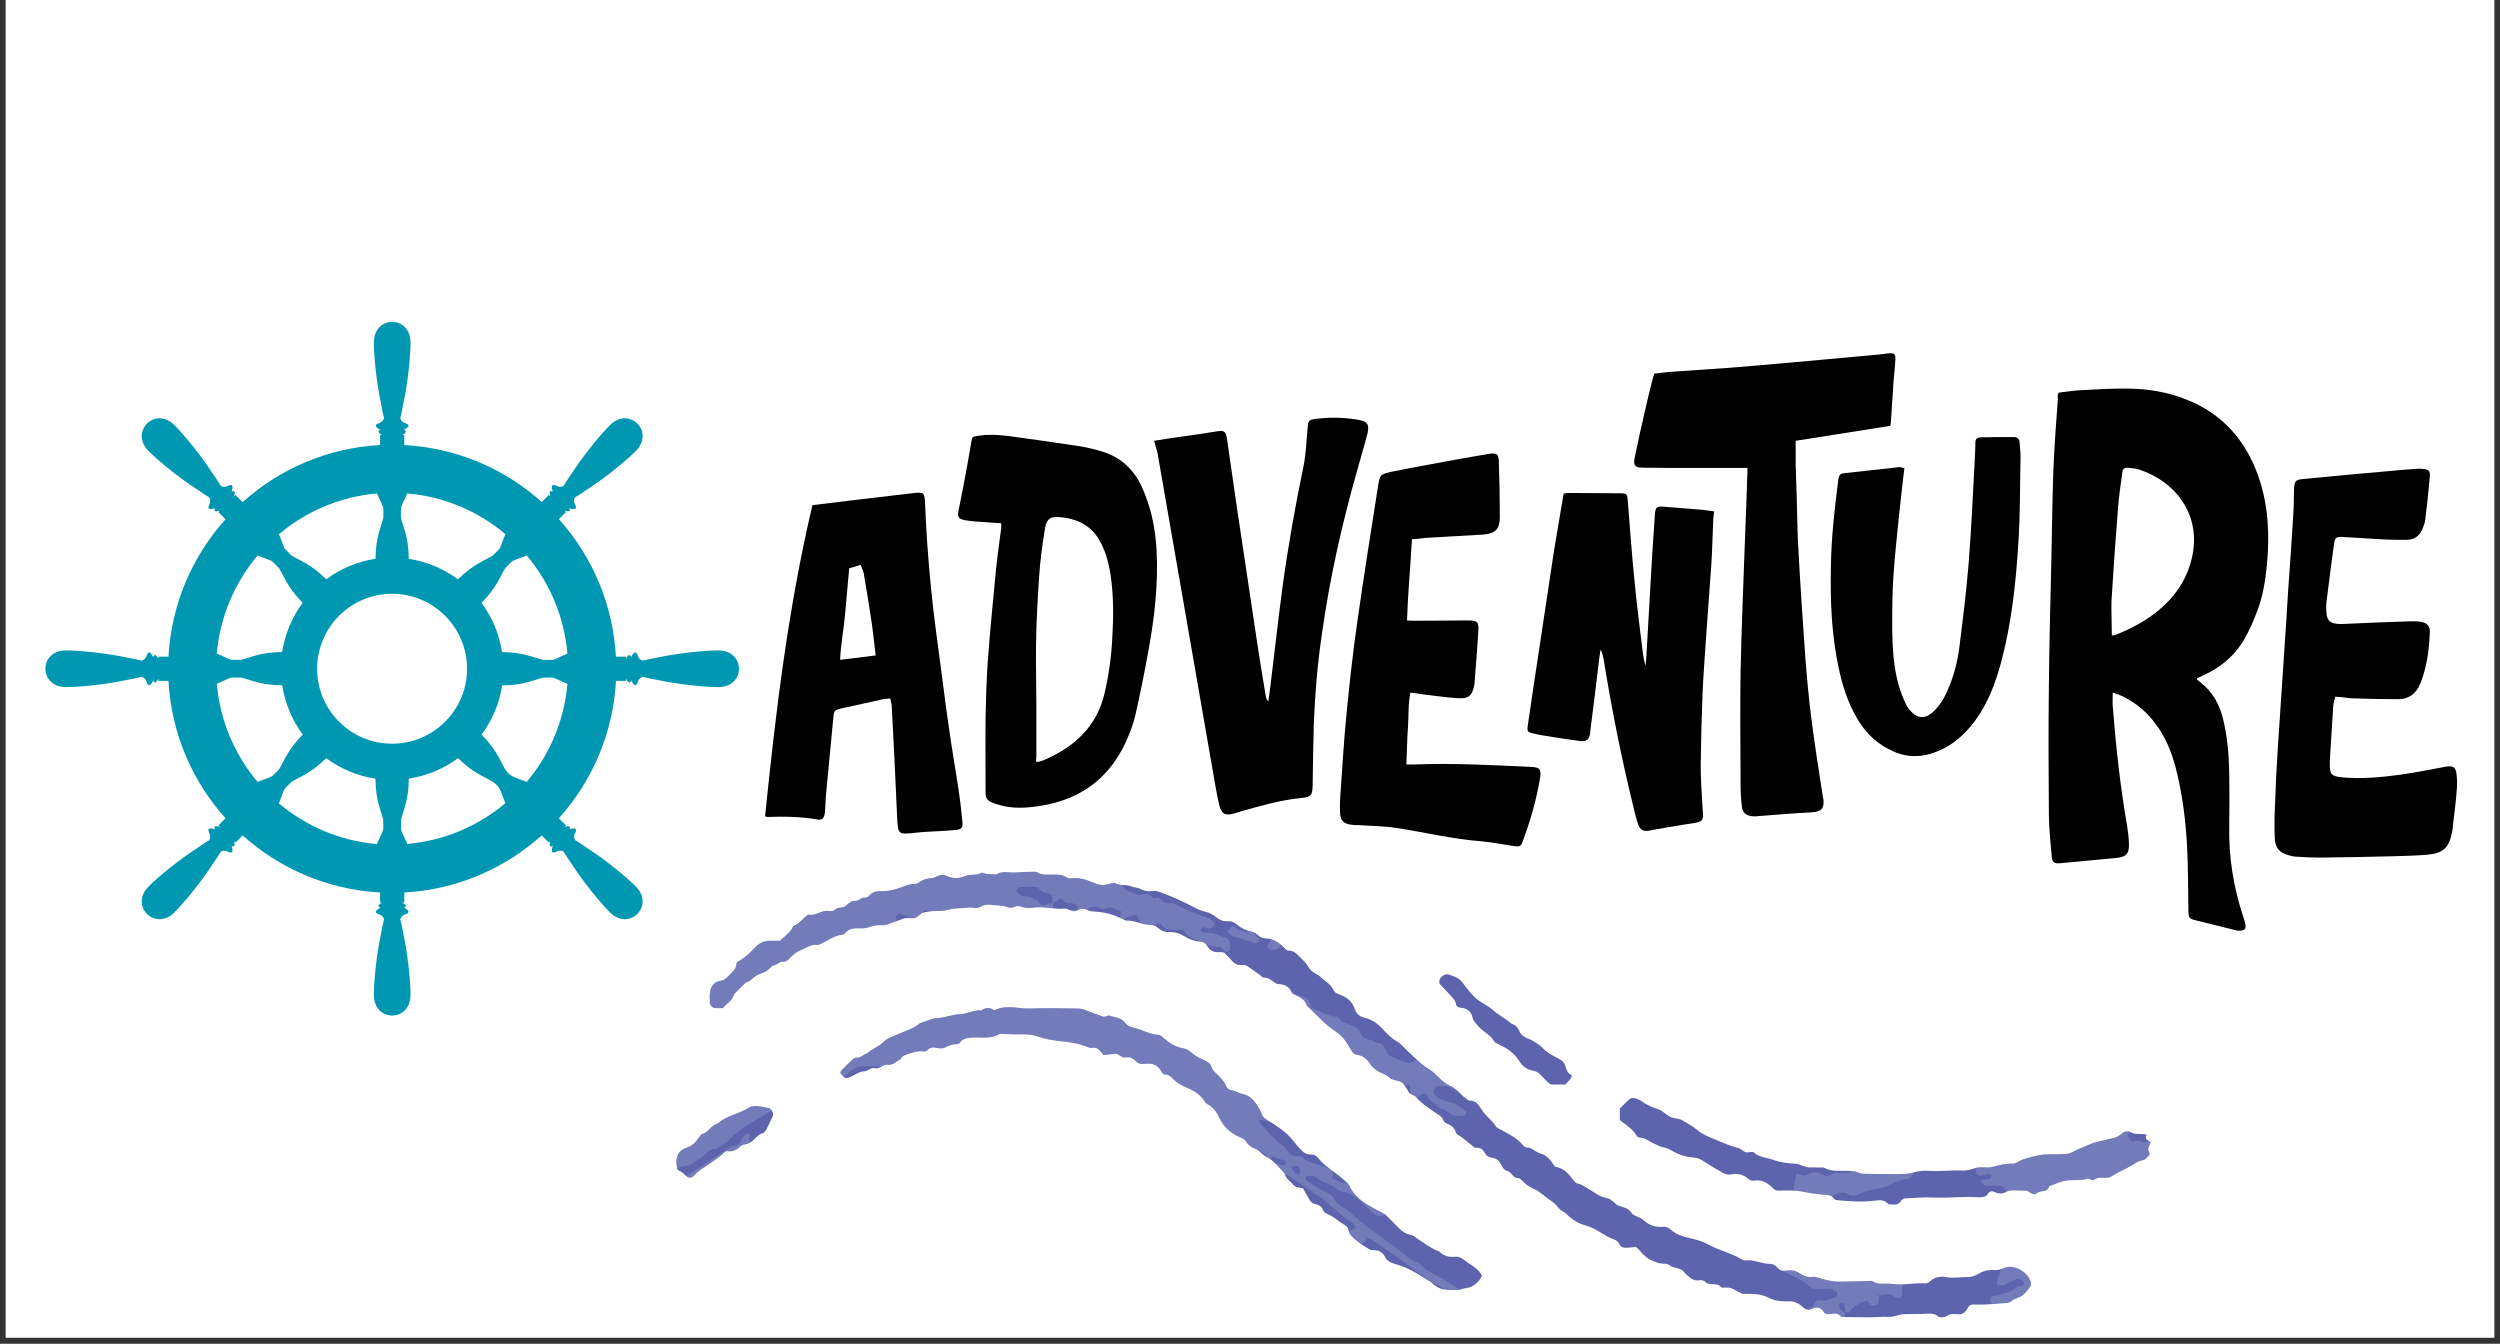 <svg xmlns="http://www.w3.org/2000/svg" xmlns:xlink="http://www.w3.org/1999/xlink" width="400" zoomAndPan="magnify" viewBox="0 0 300 161.25" height="215" preserveAspectRatio="xMidYMid meet" version="1.0"><rect x="0" y="0" width="300" height="161.25" fill="#333333" stroke="none"/><defs><clipPath id="fef1a3414c"><path d="M 0.695 0 L 299.305 0 L 299.305 160.504 L 0.695 160.504 Z M 0.695 0 " clip-rule="nonzero"/></clipPath><clipPath id="b06a2ccd7c"><path d="M 245 46 L 273 46 L 273 111.734 L 245 111.734 Z M 245 46 " clip-rule="nonzero"/></clipPath><clipPath id="80fd38abec"><path d="M 196 42.309 L 228 42.309 L 228 98 L 196 98 Z M 196 42.309 " clip-rule="nonzero"/></clipPath><clipPath id="4e5e360e37"><path d="M 272 56 L 294.863 56 L 294.863 103 L 272 103 Z M 272 56 " clip-rule="nonzero"/></clipPath><clipPath id="fc1ddf4d10"><path d="M 91.809 59 L 116 59 L 116 101 L 91.809 101 Z M 91.809 59 " clip-rule="nonzero"/></clipPath><clipPath id="274d8db637"><path d="M 81.145 104.422 L 258.07 104.422 L 258.07 158.172 L 81.145 158.172 Z M 81.145 104.422 " clip-rule="nonzero"/></clipPath></defs><g clip-path="url(#fef1a3414c)"><path fill="#ffffff" d="M 0.695 0 L 299.305 0 L 299.305 160.504 L 0.695 160.504 Z M 0.695 0 " fill-opacity="1" fill-rule="nonzero"/><path fill="#ffffff" d="M 0.695 0 L 299.305 0 L 299.305 160.504 L 0.695 160.504 Z M 0.695 0 " fill-opacity="1" fill-rule="nonzero"/></g><path fill="#0097b2" d="M 86.203 78.051 C 84.488 78.051 81.312 78.387 78.941 78.898 C 78.297 79.012 77.68 79.133 77.137 79.273 C 76.875 79.211 76.641 79.02 76.562 78.75 C 76.469 78.457 76.359 78.285 76.227 78.285 C 76.086 78.285 75.895 78.496 75.742 78.84 C 75.684 78.688 75.602 78.605 75.523 78.605 C 75.41 78.605 75.25 78.789 75.109 79.07 L 75.109 78.801 L 73.91 78.801 C 73.574 72.676 71.184 66.879 67.07 62.301 L 67.918 61.453 L 67.727 61.262 C 68.027 61.371 68.262 61.383 68.34 61.301 C 68.402 61.242 68.391 61.129 68.332 60.98 C 68.684 61.109 68.969 61.121 69.066 61.027 C 69.16 60.938 69.117 60.738 68.977 60.465 C 68.836 60.203 68.867 59.91 69.016 59.68 C 69.492 59.395 70.027 59.043 70.559 58.668 C 72.598 57.359 75.078 55.34 76.289 54.133 C 78.629 51.793 75.5 48.695 73.184 51.023 C 71.973 52.234 69.957 54.715 68.645 56.762 C 68.262 57.297 67.918 57.82 67.637 58.297 C 67.402 58.449 67.109 58.469 66.848 58.336 C 66.586 58.195 66.375 58.156 66.285 58.246 C 66.184 58.348 66.203 58.629 66.336 58.98 C 66.184 58.922 66.074 58.91 66.012 58.973 C 65.93 59.051 65.941 59.293 66.051 59.586 L 65.859 59.395 L 65.012 60.242 C 60.758 56.422 55.402 54.051 49.676 53.496 C 49.289 53.457 48.898 53.434 48.516 53.406 L 48.516 52.203 L 48.242 52.203 C 48.535 52.074 48.707 51.914 48.707 51.793 C 48.707 51.711 48.613 51.641 48.473 51.57 C 48.816 51.406 49.027 51.215 49.027 51.086 C 49.027 50.953 48.855 50.844 48.566 50.754 C 48.281 50.66 48.09 50.441 48.039 50.168 C 48.18 49.633 48.301 49.02 48.414 48.371 C 48.93 46.004 49.262 42.816 49.262 41.102 C 49.262 37.793 44.863 37.812 44.863 41.102 C 44.863 42.816 45.195 45.992 45.711 48.363 C 45.82 49.008 45.941 49.621 46.082 50.168 C 46.023 50.43 45.832 50.66 45.559 50.754 C 45.266 50.844 45.094 50.953 45.094 51.086 C 45.094 51.227 45.309 51.418 45.648 51.57 C 45.5 51.629 45.418 51.711 45.418 51.793 C 45.418 51.914 45.602 52.062 45.883 52.203 L 45.609 52.203 L 45.609 53.406 C 39.285 53.746 33.547 56.277 29.121 60.254 L 28.262 59.395 L 28.07 59.586 C 28.184 59.293 28.191 59.051 28.113 58.973 C 28.051 58.91 27.941 58.922 27.789 58.98 C 27.922 58.629 27.941 58.348 27.84 58.246 C 27.75 58.156 27.547 58.195 27.273 58.336 C 27.012 58.469 26.719 58.449 26.488 58.297 C 26.207 57.82 25.863 57.297 25.48 56.762 C 24.16 54.715 22.152 52.234 20.941 51.023 C 18.602 48.684 15.508 51.812 17.836 54.133 C 19.047 55.34 21.527 57.359 23.562 58.668 C 24.098 59.051 24.621 59.395 25.105 59.68 C 25.25 59.91 25.277 60.203 25.148 60.465 C 25.008 60.738 24.965 60.938 25.055 61.027 C 25.156 61.129 25.441 61.109 25.793 60.98 C 25.73 61.129 25.723 61.242 25.781 61.301 C 25.863 61.383 26.105 61.371 26.398 61.262 L 26.207 61.453 L 27.062 62.309 C 23.09 66.738 20.559 72.484 20.215 78.801 L 19.016 78.801 L 19.016 79.07 C 18.883 78.777 18.723 78.605 18.602 78.605 C 18.52 78.605 18.441 78.699 18.379 78.84 C 18.219 78.496 18.027 78.285 17.895 78.285 C 17.766 78.285 17.652 78.457 17.562 78.75 C 17.473 79.031 17.25 79.223 16.988 79.273 C 16.453 79.133 15.84 79.012 15.195 78.898 C 12.812 78.387 9.637 78.051 7.922 78.051 C 4.613 78.051 4.633 82.449 7.922 82.449 C 9.637 82.449 12.812 82.117 15.184 81.602 C 15.828 81.492 16.445 81.371 16.988 81.23 C 17.25 81.289 17.484 81.48 17.562 81.754 C 17.652 82.047 17.766 82.219 17.895 82.219 C 18.039 82.219 18.23 82.008 18.379 81.664 C 18.441 81.812 18.52 81.895 18.602 81.895 C 18.723 81.895 18.875 81.715 19.016 81.43 L 19.016 81.703 L 20.215 81.703 C 20.559 88.027 23.09 93.766 27.062 98.191 L 26.207 99.051 L 26.398 99.242 C 26.094 99.129 25.863 99.121 25.781 99.199 C 25.723 99.262 25.73 99.371 25.793 99.523 C 25.441 99.395 25.156 99.371 25.055 99.473 C 24.965 99.562 25.008 99.766 25.148 100.039 C 25.277 100.301 25.258 100.594 25.105 100.824 C 24.633 101.105 24.109 101.449 23.574 101.832 C 21.535 103.145 19.047 105.16 17.836 106.371 C 15.496 108.711 18.621 111.809 20.941 109.477 C 22.152 108.266 24.168 105.785 25.48 103.75 C 25.863 103.215 26.207 102.691 26.488 102.207 C 26.719 102.055 27.012 102.035 27.273 102.168 C 27.539 102.309 27.75 102.348 27.84 102.258 C 27.941 102.156 27.922 101.875 27.789 101.52 C 27.941 101.582 28.051 101.59 28.113 101.531 C 28.191 101.449 28.184 101.207 28.07 100.914 L 28.262 101.105 L 29.121 100.25 C 33.547 104.223 39.297 106.754 45.609 107.098 L 45.609 108.297 L 45.883 108.297 C 45.59 108.43 45.418 108.59 45.418 108.711 C 45.418 108.793 45.508 108.871 45.648 108.934 C 45.309 109.094 45.094 109.285 45.094 109.418 C 45.094 109.539 45.266 109.66 45.559 109.75 C 45.832 109.832 46.035 110.062 46.082 110.324 C 45.941 110.859 45.82 111.473 45.711 112.121 C 45.195 114.488 44.863 117.676 44.863 119.391 C 44.863 122.699 49.262 122.68 49.262 119.391 C 49.262 117.676 48.93 114.5 48.414 112.129 C 48.301 111.484 48.18 110.871 48.039 110.324 C 48.102 110.062 48.293 109.832 48.566 109.75 C 48.855 109.66 49.027 109.547 49.027 109.418 C 49.027 109.277 48.816 109.086 48.473 108.934 C 48.625 108.871 48.707 108.793 48.707 108.711 C 48.707 108.59 48.523 108.438 48.242 108.297 L 48.516 108.297 L 48.516 107.098 C 54.836 106.754 60.574 104.223 65.004 100.25 L 65.859 101.105 L 66.051 100.914 C 65.941 101.207 65.93 101.449 66.012 101.531 C 66.074 101.59 66.184 101.582 66.336 101.52 C 66.203 101.875 66.184 102.156 66.285 102.258 C 66.375 102.348 66.578 102.309 66.848 102.168 C 67.109 102.035 67.402 102.055 67.637 102.207 C 67.918 102.68 68.262 103.203 68.645 103.738 C 69.957 105.777 71.973 108.266 73.184 109.477 C 75.523 111.816 78.617 108.691 76.289 106.371 C 75.078 105.16 72.598 103.145 70.559 101.832 C 70.027 101.449 69.5 101.105 69.027 100.824 C 68.875 100.594 68.855 100.301 68.988 100.039 C 69.129 99.777 69.168 99.562 69.078 99.473 C 68.977 99.371 68.695 99.395 68.34 99.523 C 68.402 99.371 68.414 99.262 68.352 99.199 C 68.27 99.121 68.027 99.129 67.738 99.242 L 67.93 99.051 L 67.07 98.191 C 71.043 93.766 73.574 88.016 73.918 81.703 L 75.117 81.703 L 75.117 81.43 C 75.25 81.723 75.41 81.895 75.531 81.895 C 75.613 81.895 75.695 81.805 75.754 81.664 C 75.914 82.008 76.105 82.219 76.238 82.219 C 76.371 82.219 76.48 82.047 76.57 81.754 C 76.66 81.473 76.883 81.281 77.156 81.23 C 77.691 81.371 78.305 81.492 78.949 81.602 C 81.32 82.117 84.508 82.449 86.223 82.449 C 89.512 82.449 89.488 78.051 86.203 78.051 Z M 63.199 93.836 C 62.816 93.664 62.34 93.512 61.879 93.332 C 60.043 92.637 60.617 91.012 57.793 88.156 C 59.055 86.453 59.922 84.438 60.254 82.25 C 62.938 82.238 64.168 81.531 65.215 81.309 L 66.316 81.309 C 66.465 81.352 66.629 81.402 66.789 81.48 C 67.254 81.695 67.695 81.914 68.09 82.066 C 67.707 86.523 65.93 90.59 63.199 93.836 Z M 61.422 67.383 C 61.555 67.301 61.707 67.23 61.879 67.16 C 62.352 66.98 62.824 66.828 63.207 66.656 C 66.023 69.996 67.715 74.098 68.09 78.438 C 67.695 78.586 67.254 78.809 66.789 79.02 C 66.629 79.102 66.465 79.152 66.312 79.191 L 65.207 79.191 C 64.156 78.969 62.938 78.273 60.242 78.254 C 59.91 76.066 59.055 74.051 57.781 72.344 C 59.68 70.43 60.043 69.066 60.637 68.168 Z M 56.047 80.25 C 56.047 85.215 52.016 89.246 47.051 89.246 C 42.09 89.246 38.055 85.215 38.055 80.25 C 38.055 75.289 42.09 71.254 47.051 71.254 C 52.016 71.254 56.047 75.289 56.047 80.25 Z M 45.832 60.516 C 45.914 60.688 45.961 60.836 46.004 60.988 L 46.004 62.09 C 45.781 63.137 45.086 64.355 45.066 67.051 C 42.875 67.383 40.859 68.25 39.156 69.512 C 37.238 67.613 35.879 67.25 34.98 66.656 L 34.203 65.879 C 34.121 65.75 34.051 65.598 33.98 65.426 C 33.801 64.961 33.648 64.488 33.477 64.105 C 36.715 61.371 40.789 59.598 45.258 59.215 C 45.398 59.605 45.621 60.062 45.832 60.516 Z M 30.914 66.656 C 31.301 66.828 31.773 66.98 32.238 67.16 C 32.41 67.223 32.559 67.301 32.691 67.383 L 33.469 68.16 C 34.062 69.059 34.426 70.418 36.32 72.336 C 35.062 74.039 34.195 76.055 33.859 78.246 C 31.18 78.254 29.949 78.961 28.898 79.184 L 27.789 79.184 C 27.637 79.141 27.477 79.09 27.316 79.012 C 26.863 78.809 26.406 78.578 26.016 78.426 C 26.406 73.969 28.184 69.902 30.914 66.656 Z M 27.324 81.473 C 27.496 81.402 27.648 81.34 27.801 81.301 L 28.91 81.301 C 29.957 81.523 31.18 82.219 33.871 82.238 C 34.203 84.426 35.07 86.445 36.332 88.148 C 34.438 90.062 34.074 91.414 33.477 92.324 L 32.691 93.109 C 32.559 93.191 32.41 93.262 32.238 93.332 C 31.773 93.512 31.301 93.664 30.914 93.836 C 28.184 90.598 26.406 86.523 26.023 82.055 C 26.418 81.906 26.863 81.684 27.324 81.473 Z M 33.973 95.066 C 34.031 94.895 34.113 94.742 34.195 94.613 L 34.969 93.836 C 35.867 93.25 37.23 92.879 39.145 90.98 C 40.852 92.242 42.867 93.109 45.055 93.441 C 45.066 96.137 45.77 97.355 45.992 98.406 L 45.992 99.512 C 45.953 99.664 45.902 99.828 45.82 99.988 C 45.621 100.441 45.387 100.895 45.238 101.289 C 40.77 100.906 36.703 99.129 33.457 96.398 C 33.641 96.004 33.801 95.531 33.973 95.066 Z M 48.281 99.977 C 48.211 99.805 48.152 99.656 48.121 99.504 L 48.121 98.395 C 48.344 97.344 49.039 96.125 49.059 93.434 C 51.246 93.098 53.266 92.242 54.969 90.973 C 57.824 93.797 59.445 93.219 60.141 95.055 C 60.312 95.52 60.477 95.992 60.648 96.379 C 57.41 99.109 53.336 100.887 48.867 101.27 C 48.715 100.887 48.496 100.441 48.281 99.977 Z M 60.648 64.094 C 60.477 64.477 60.312 64.953 60.141 65.426 C 60.082 65.598 60 65.75 59.922 65.879 L 59.133 66.668 C 58.238 67.25 56.875 67.625 54.957 69.52 C 53.254 68.262 51.238 67.395 49.051 67.059 C 49.039 64.379 48.332 63.156 48.109 62.098 L 48.109 60.988 C 48.152 60.836 48.203 60.676 48.273 60.516 C 48.484 60.062 48.707 59.605 48.855 59.215 C 48.938 59.223 49.027 59.223 49.109 59.234 C 53.387 59.648 57.398 61.352 60.648 64.094 Z M 60.648 64.094 " fill-opacity="1" fill-rule="nonzero"/><g clip-path="url(#b06a2ccd7c)"><path fill="#000000" d="M 247.027 47.121 C 247.961 47.008 248.855 46.859 249.793 46.82 C 251.699 46.711 253.605 46.598 255.512 46.633 C 257.828 46.672 260.105 47.047 262.273 47.91 C 266.648 49.598 269.488 52.82 271.02 57.207 C 272.215 60.656 272.367 64.18 272.031 67.781 C 271.844 69.691 271.543 71.605 270.832 73.402 C 270.422 74.527 269.938 75.617 269.34 76.664 C 268.18 78.691 266.422 80.152 264.293 81.09 C 264.07 81.203 263.844 81.277 263.656 81.391 C 263.656 81.391 263.656 81.426 263.621 81.504 C 263.73 81.613 263.844 81.727 263.992 81.84 C 265.488 82.965 266.312 84.465 266.758 86.227 C 267.281 88.363 267.469 90.539 267.508 92.715 C 267.543 94.852 267.543 96.988 267.508 99.086 C 267.434 102.797 267.992 106.359 269.152 109.887 C 269.266 110.223 269.375 110.559 269.449 110.934 C 269.523 111.461 269.375 111.648 268.816 111.684 C 268.664 111.684 268.516 111.684 268.367 111.648 C 266.758 111.234 265.113 110.859 263.508 110.445 C 262.648 110.223 262.648 110.148 262.609 109.285 C 262.574 106.547 262.574 103.812 262.426 101.113 C 262.238 98.035 261.824 94.961 261.043 91.965 C 260.555 90.164 259.844 88.438 258.723 86.938 C 257.676 85.477 256.332 84.352 254.727 83.566 C 254.352 83.379 253.977 83.266 253.527 83.113 C 253.527 83.715 253.492 84.238 253.527 84.727 C 253.902 89.527 254.426 94.324 255.25 99.086 C 255.359 99.836 255.473 100.586 255.473 101.336 C 255.512 102.461 255.098 102.836 254.016 102.949 C 251.773 103.172 249.492 103.359 247.25 103.586 C 246.504 103.66 246.242 103.473 246.203 102.723 C 246.055 101.148 245.906 99.574 245.867 97.961 C 245.828 92.75 245.793 87.539 245.867 82.289 C 245.906 77.191 246.055 72.094 246.168 66.992 C 246.242 63.582 246.277 60.168 246.391 56.758 C 246.504 53.758 246.727 50.797 246.949 47.797 C 246.875 47.57 246.949 47.383 247.027 47.121 Z M 253.418 76.254 C 253.641 76.215 253.715 76.254 253.789 76.215 C 255.695 75.465 257.492 74.527 259.059 73.215 C 260.855 71.719 262.164 69.918 262.836 67.668 C 264.516 62.117 261.227 57.883 256.816 56.383 C 256.445 56.23 255.996 56.195 255.586 56.156 C 254.875 56.082 254.727 56.195 254.648 56.906 C 254.465 58.258 254.277 59.57 254.164 60.918 C 253.867 64.629 253.605 68.379 253.379 72.094 C 253.344 73.441 253.418 74.828 253.418 76.254 Z M 253.418 76.254 " fill-opacity="1" fill-rule="nonzero"/></g><g clip-path="url(#80fd38abec)"><path fill="#000000" d="M 209.688 56.156 C 207.559 56.156 205.578 56.156 203.559 56.156 C 201.391 56.156 199.262 56.156 197.094 56.121 C 196.195 56.121 195.973 55.82 196.16 54.922 C 196.531 53.082 196.945 51.285 197.355 49.484 C 197.617 48.285 197.914 47.086 198.215 45.883 C 198.289 45.547 198.402 45.211 198.516 44.836 C 199.262 44.758 199.973 44.648 200.68 44.609 C 203.633 44.383 206.586 44.234 209.539 43.973 C 214.848 43.523 220.117 43.035 225.422 42.547 C 225.836 42.512 226.246 42.434 226.656 42.398 C 227.328 42.359 227.48 42.473 227.441 43.148 C 227.402 44.047 227.293 44.945 227.219 45.848 C 227.105 47.383 227.031 48.957 226.918 50.496 C 226.918 50.684 226.883 50.832 226.844 51.098 C 223.07 51.695 219.258 52.297 215.48 52.895 C 215.48 53.906 215.48 54.844 215.48 55.82 C 215.52 56.945 215.555 58.031 215.594 59.156 C 215.668 61.48 215.668 63.77 215.816 66.094 C 216.043 70.367 216.34 74.641 216.641 78.914 C 216.828 81.352 217.051 83.754 217.352 86.152 C 217.762 89.301 218.246 92.449 218.734 95.562 C 218.734 95.676 218.77 95.789 218.809 95.898 C 218.922 97.023 218.582 97.398 217.426 97.477 C 215.297 97.586 213.203 97.773 211.07 97.926 C 210.848 97.926 210.66 98 210.438 97.961 C 209.539 97.926 209.09 97.551 209.016 96.688 C 208.902 95.75 208.867 94.852 208.867 93.914 C 208.867 89.488 208.793 85.102 208.867 80.68 C 208.98 75.391 209.203 70.141 209.391 64.855 C 209.5 62.117 209.613 59.344 209.688 56.605 C 209.688 56.457 209.688 56.309 209.688 56.156 Z M 209.688 56.156 " fill-opacity="1" fill-rule="nonzero"/></g><path fill="#000000" d="M 138.492 52.895 C 139.688 52.707 140.809 52.52 141.965 52.371 C 143.312 52.184 144.621 51.996 145.965 51.77 C 146.898 51.621 147.086 51.734 147.234 52.633 C 147.648 55.484 148.059 58.332 148.469 61.18 C 149.293 66.582 150.078 71.98 150.898 77.379 C 151.199 79.441 151.57 81.539 151.906 83.602 C 151.945 83.789 151.984 83.977 152.207 84.164 C 152.281 83.602 152.355 83.039 152.43 82.477 C 152.918 78.504 153.367 74.492 153.891 70.516 C 154.562 65.605 155.422 60.77 156.43 55.895 C 156.73 54.395 156.766 52.859 156.914 51.359 C 156.992 50.496 157.027 50.383 157.852 50.27 C 159.57 50.047 161.328 50.082 163.047 50.383 C 164.094 50.57 164.355 50.984 164.094 52.031 C 163.719 53.496 163.27 54.957 162.859 56.457 C 161.027 62.906 159.57 69.391 158.637 76.027 C 158.113 79.555 157.812 83.113 157.664 86.676 C 157.59 89.227 157.551 91.777 157.516 94.324 C 157.477 95.414 157.328 95.637 156.242 95.75 C 153.738 95.977 151.309 96.688 148.918 97.363 C 148.617 97.438 148.355 97.551 148.059 97.625 C 147.012 97.926 146.562 97.66 146.301 96.574 C 146.152 95.898 146.004 95.227 145.891 94.551 C 144.359 85.664 142.789 76.777 141.258 67.895 C 140.473 63.395 139.688 58.855 138.902 54.359 C 138.754 53.871 138.641 53.422 138.492 52.895 Z M 138.492 52.895 " fill-opacity="1" fill-rule="nonzero"/><g clip-path="url(#4e5e360e37)"><path fill="#000000" d="M 280.215 83.602 C 280.141 84.051 280.027 84.352 279.988 84.691 C 279.84 86.863 279.73 89.039 279.578 91.25 C 279.578 91.402 279.578 91.551 279.578 91.699 C 279.578 92.938 279.766 93.125 281 93.277 C 283.355 93.5 285.672 93.277 287.949 92.977 C 289.82 92.715 291.652 92.34 293.52 92 C 294.344 91.852 294.715 92.074 294.789 92.938 C 294.863 93.648 294.863 94.363 294.789 95.074 C 294.68 96.574 294.453 98.035 294.305 99.535 C 294.305 99.613 294.305 99.648 294.266 99.723 C 293.93 101.711 293.184 102.422 291.203 102.574 C 289.707 102.688 288.211 102.723 286.719 102.762 C 283.953 102.836 281.148 102.875 278.383 102.91 C 277.41 102.91 276.477 102.875 275.504 102.797 C 275.242 102.797 274.98 102.723 274.719 102.648 C 273.523 102.348 273 101.75 272.965 100.473 C 272.926 99.199 272.926 97.887 273 96.613 C 273.074 94.324 273.188 92.074 273.336 89.789 C 273.598 85.664 273.898 81.539 274.16 77.414 C 274.309 75.277 274.457 73.105 274.57 70.969 C 274.797 67.816 275.02 64.707 275.207 61.555 C 275.281 60.617 275.242 59.684 275.281 58.781 C 275.32 57.695 275.469 57.543 276.516 57.469 C 279.914 57.133 283.277 56.832 286.68 56.531 C 287.727 56.418 288.773 56.344 289.82 56.27 C 290.117 56.23 290.418 56.23 290.715 56.27 C 291.426 56.309 291.652 56.496 291.578 57.207 C 291.426 58.969 291.238 60.73 291.016 62.457 C 290.977 62.758 290.867 63.02 290.754 63.32 C 290.418 64.293 289.746 64.781 288.734 64.781 C 287.914 64.781 287.129 64.781 286.305 64.742 C 284.625 64.668 282.906 64.52 281.223 64.441 C 280.289 64.406 280.176 64.48 280.066 65.418 C 279.766 67.629 279.469 69.805 279.207 72.016 C 279.129 72.504 279.129 72.992 279.168 73.441 C 279.207 74.418 279.578 74.793 280.551 74.867 C 280.812 74.902 281.074 74.867 281.375 74.867 C 283.914 74.754 286.457 74.641 288.996 74.566 C 289.484 74.566 289.969 74.527 290.418 74.605 C 291.164 74.68 291.613 75.09 291.578 75.84 C 291.5 77.941 291.238 80.039 290.453 81.988 C 289.969 83.227 289.035 83.941 287.688 83.902 C 285.82 83.902 283.914 83.863 282.047 83.789 C 281.523 83.715 280.926 83.641 280.215 83.602 Z M 280.215 83.602 " fill-opacity="1" fill-rule="nonzero"/></g><path fill="#000000" d="M 187.637 59.23 C 187.898 59.195 188.16 59.156 188.387 59.156 C 190.402 59.156 192.383 59.195 194.402 59.195 C 195.262 59.195 195.262 59.27 195.336 60.133 C 195.598 63.395 195.824 66.656 196.16 69.879 C 196.422 72.691 196.793 75.465 197.133 78.277 C 197.207 78.805 197.281 79.328 197.469 79.891 C 197.543 79.215 197.578 78.539 197.617 77.867 C 197.84 74.152 198.027 70.441 198.254 66.73 C 198.363 65.043 198.477 63.395 198.59 61.707 C 198.664 60.844 198.812 60.73 199.637 60.805 C 201.055 60.918 202.477 61.031 203.934 61.145 C 204.492 61.18 205.055 61.293 205.691 61.367 C 205.652 61.855 205.578 62.23 205.578 62.645 C 205.504 64.367 205.465 66.129 205.352 67.855 C 205.168 70.594 204.941 73.367 204.754 76.105 C 204.605 78.43 204.418 80.754 204.309 83.113 C 204.195 86.039 204.121 89 204.082 91.926 C 204.082 93.613 204.23 95.336 204.309 97.023 C 204.309 97.137 204.344 97.25 204.344 97.398 C 204.418 98.488 204.27 98.598 203.188 98.785 C 201.578 99.012 200.008 99.312 198.402 99.574 C 198.215 99.613 198.066 99.648 197.879 99.688 C 197.133 99.762 196.832 99.613 196.57 98.898 C 196.348 98.262 196.195 97.625 196.047 96.988 C 194.59 91.062 193.395 85.062 192.422 79.027 C 192.348 78.691 192.273 78.316 192.086 77.941 C 192.012 78.316 191.938 78.691 191.898 79.102 C 191.562 81.914 191.227 84.766 190.852 87.578 C 190.852 87.727 190.816 87.875 190.816 88.027 C 190.664 88.777 190.402 89 189.617 88.926 C 188.199 88.738 186.777 88.516 185.359 88.289 C 184.91 88.215 184.461 88.141 184.051 88.027 C 183.301 87.875 183.227 87.766 183.34 87.016 C 183.527 85.738 183.715 84.465 183.902 83.191 C 184.762 77.414 185.656 71.641 186.516 65.867 C 186.891 63.617 187.266 61.445 187.637 59.23 Z M 187.637 59.23 " fill-opacity="1" fill-rule="nonzero"/><g clip-path="url(#fc1ddf4d10)"><path fill="#000000" d="M 97.492 60.617 C 101.527 60.133 105.453 59.645 109.414 59.195 C 110.945 59.008 110.945 59.082 111.02 60.617 C 111.246 66.242 111.77 71.867 112.551 77.453 C 113 80.715 113.375 83.977 113.859 87.238 C 114.195 89.715 114.645 92.188 115.02 94.699 C 115.207 95.938 115.355 97.176 115.469 98.449 C 115.578 99.387 115.469 99.535 114.457 99.613 C 113.262 99.723 112.066 99.762 110.871 99.836 C 110.199 99.875 109.488 99.988 108.816 100.023 C 108.031 100.062 107.805 99.875 107.73 99.086 C 107.656 98.449 107.656 97.848 107.617 97.211 C 107.434 93.125 107.246 89 107.02 84.914 C 107.02 84.578 106.91 84.238 106.836 83.828 C 106.496 83.863 106.234 83.828 105.973 83.902 C 104.219 84.277 102.5 84.691 100.742 85.062 C 100.293 85.176 100.07 85.328 100.031 85.812 C 99.734 88.926 99.434 92.074 99.137 95.188 C 99.059 95.977 99.059 96.762 98.984 97.512 C 98.91 98.188 98.648 98.449 98.09 98.336 C 96.109 98 94.09 97.961 92.109 98.035 C 92.035 98.035 91.961 98 91.809 97.961 C 93.082 85.438 94.574 72.992 97.492 60.617 Z M 105.078 78.652 C 104.891 77.039 104.742 75.578 104.516 74.152 C 104.254 72.391 103.957 70.629 103.656 68.828 C 103.582 68.492 103.434 68.191 103.285 67.781 C 102.762 67.969 102.312 68.082 101.902 68.191 C 101.75 70.066 101.562 71.867 101.414 73.668 C 101.266 75.465 100.891 77.227 100.816 79.18 C 102.312 78.992 103.656 78.84 105.078 78.652 Z M 105.078 78.652 " fill-opacity="1" fill-rule="nonzero"/></g><path fill="#000000" d="M 120.141 62.793 C 118.98 62.719 117.973 62.645 116.926 62.57 C 116.551 62.531 116.141 62.492 115.766 62.418 C 115.02 62.27 114.871 62.043 115.02 61.293 C 115.207 60.281 115.43 59.309 115.617 58.293 C 115.953 56.57 116.254 54.809 116.551 53.082 C 116.664 52.371 116.664 52.406 117.375 52.297 C 118.98 52.031 120.59 52.258 122.195 52.484 C 124.699 52.82 127.203 53.195 129.707 53.57 C 130.605 53.719 131.465 53.945 132.324 54.207 C 134.492 54.883 136.023 56.309 136.996 58.371 C 138.117 60.805 138.641 63.355 138.789 66.02 C 139.012 70.141 138.527 74.23 137.781 78.242 C 137.332 80.754 136.809 83.301 136.246 85.812 C 136.062 86.602 135.801 87.352 135.5 88.102 C 133.559 93.051 129.969 95.938 124.699 96.727 C 123.016 96.988 121.371 97.062 119.727 96.539 C 119.465 96.461 119.207 96.387 118.98 96.273 C 118.531 96.086 118.27 95.75 118.27 95.227 C 118.27 92.152 118.234 89.113 118.27 86.039 C 118.309 83.828 118.383 81.613 118.531 79.402 C 118.793 75.766 119.168 72.129 119.504 68.492 C 119.652 66.879 119.914 65.27 120.102 63.695 C 120.176 63.43 120.141 63.168 120.141 62.793 Z M 124.324 91.402 C 124.477 91.402 124.586 91.438 124.66 91.402 C 124.848 91.363 125.074 91.289 125.262 91.215 C 128.922 89.637 131.613 87.203 132.547 83.191 C 133.07 80.977 133.371 78.727 133.48 76.441 C 133.633 73.93 133.633 71.418 133.258 68.906 C 132.996 67.332 132.586 65.793 131.688 64.441 C 130.566 62.793 128.848 62.156 126.98 62.043 C 125.895 61.969 125.52 62.457 125.371 63.582 C 125.074 65.457 124.812 67.293 124.699 69.168 C 124.512 71.867 124.363 74.605 124.324 77.34 C 124.289 79.777 124.363 82.254 124.363 84.727 C 124.363 86.75 124.363 88.812 124.363 90.84 C 124.324 91.027 124.324 91.215 124.324 91.402 Z M 124.324 91.402 " fill-opacity="1" fill-rule="nonzero"/><path fill="#000000" d="M 169.438 64.707 C 169.25 68.004 168.949 71.191 168.84 74.453 C 169.285 74.492 169.66 74.492 169.996 74.492 C 172.051 74.492 174.109 74.453 176.203 74.453 C 177.285 74.453 177.473 74.641 177.398 75.73 C 177.285 77.789 177.098 79.852 176.949 81.914 C 176.949 82.066 176.91 82.215 176.875 82.363 C 176.648 83.453 176.238 83.828 175.156 83.789 C 174.219 83.754 173.324 83.641 172.391 83.527 C 171.379 83.414 170.371 83.266 169.25 83.113 C 168.949 84.539 169.062 85.965 168.949 87.391 C 168.84 88.812 168.84 90.238 168.766 91.738 C 169.176 91.738 169.438 91.738 169.699 91.738 C 174.406 91.551 179.152 91.812 183.863 92.039 C 184.684 92.074 184.945 92.34 184.836 93.164 C 184.422 95.863 183.641 98.488 182.703 101.035 C 182.516 101.562 182.332 101.637 181.621 101.523 C 180.352 101.336 179.078 101.074 177.809 100.961 C 174.332 100.699 170.969 99.875 167.531 99.348 C 166.074 99.125 164.539 99.125 163.047 99.012 C 162.785 99.012 162.523 99.012 162.223 98.973 C 161.215 98.863 160.84 98.488 160.805 97.477 C 160.766 96.648 160.805 95.789 160.879 94.961 C 161.102 91.965 161.25 88.965 161.551 86 C 161.926 82.141 162.336 78.316 162.895 74.492 C 163.645 69.168 164.504 63.883 165.324 58.594 C 165.586 56.945 165.551 56.906 167.195 56.57 C 169.961 56.008 172.762 55.52 175.566 54.996 C 176.574 54.809 177.621 54.656 178.668 54.469 C 179.602 54.32 179.828 54.469 179.863 55.406 C 179.938 57.621 179.977 59.832 179.977 62.082 C 179.977 63.469 179.453 64.031 178.031 64.145 C 175.68 64.293 173.324 64.406 170.969 64.555 C 170.52 64.629 170.07 64.668 169.438 64.707 Z M 169.438 64.707 " fill-opacity="1" fill-rule="nonzero"/><path fill="#000000" d="M 228.527 56.156 C 228.301 58.105 228.078 59.945 227.891 61.781 C 227.664 64.18 227.367 66.617 227.219 69.016 C 227.066 71.191 227.066 73.402 227.066 75.578 C 227.105 77.754 227.219 79.891 227.777 81.988 C 228.004 82.816 228.301 83.641 228.676 84.426 C 228.824 84.801 229.086 85.141 229.387 85.438 C 230.094 86.188 230.953 86.266 231.777 85.59 C 232.676 84.84 233.273 83.863 233.719 82.816 C 234.469 81.129 234.918 79.367 235.141 77.527 C 235.551 74.266 235.965 71.004 236.227 67.707 C 236.562 63.543 236.746 59.344 236.973 55.145 C 237.008 54.469 237.047 53.758 237.047 53.082 C 237.047 52.707 237.234 52.52 237.57 52.484 C 238.953 52.445 240.336 52.445 241.68 52.445 C 242.094 52.445 242.355 52.707 242.355 53.121 C 242.391 53.684 242.465 54.246 242.465 54.809 C 242.391 58.258 242.43 61.707 242.203 65.156 C 241.906 69.992 241.383 74.828 240.113 79.555 C 239.438 82.027 238.543 84.391 237.008 86.488 C 235.625 88.363 233.906 89.789 231.629 90.465 C 230.059 90.914 228.562 90.801 227.105 90.125 C 225.273 89.301 223.891 87.988 222.883 86.266 C 221.723 84.316 221.051 82.176 220.602 79.965 C 219.781 76.066 219.629 72.129 219.707 68.156 C 219.742 64.594 220.152 61.031 220.602 57.508 C 220.676 57.094 220.789 56.832 221.238 56.793 C 223.48 56.531 225.762 56.309 228.004 56.043 C 228.152 56.082 228.301 56.156 228.527 56.156 Z M 228.527 56.156 " fill-opacity="1" fill-rule="nonzero"/><g clip-path="url(#274d8db637)"><path fill="#5e63ad" d="M 124.449 104.664 C 125.062 105.07 125.738 104.938 126.395 104.945 C 126.934 104.949 127.461 104.941 127.938 105.254 C 128.098 105.359 128.328 105.43 128.508 105.402 C 129.617 105.238 130.594 105.66 131.578 106.059 C 131.961 106.215 132.363 106.223 132.762 106.148 C 133.082 106.09 133.395 105.992 133.711 105.914 C 134.348 106.375 135.156 106.062 135.832 106.391 C 136.125 106.531 136.508 106.492 136.789 106.645 C 137.281 106.91 137.77 107.012 138.324 106.918 C 138.719 106.852 139.078 107.008 139.465 107.152 C 140.711 107.613 141.91 108.16 143.086 108.773 C 143.609 109.047 144.141 109.309 144.746 109.434 C 145.18 109.523 145.605 109.797 145.965 110.074 C 146.352 110.375 146.727 110.578 147.23 110.539 C 147.637 110.508 148.012 110.594 148.344 110.875 C 148.852 111.316 149.426 111.645 150.098 111.766 C 150.445 111.828 150.723 112.004 150.965 112.23 C 151.227 112.469 151.523 112.598 151.867 112.605 C 152.723 112.625 153.379 113.035 153.973 113.598 C 154.16 113.777 154.383 114.062 154.594 114.062 C 155.469 114.066 155.832 114.754 156.375 115.223 C 156.785 115.582 156.98 116.09 157.344 116.457 C 157.66 116.781 158.16 116.93 158.48 117.25 C 158.984 117.762 159.691 118.07 160.004 118.789 C 160.172 119.168 160.609 119.281 160.98 119.434 C 161.758 119.754 162.301 120.262 162.574 121.094 C 162.738 121.602 163.137 121.984 163.715 122.117 C 164.66 122.34 165.391 122.875 166.031 123.598 C 166.512 124.137 167.043 124.637 167.695 125.008 C 168.09 125.234 168.395 125.621 168.73 125.941 C 169.648 126.809 170.516 127.73 171.617 128.387 C 171.957 128.59 172.242 128.887 172.527 129.168 C 172.957 129.582 173.371 130.008 173.934 130.254 C 174.559 130.523 175.023 131.004 175.5 131.469 C 175.734 131.699 176.02 131.879 176.281 132.078 C 177.211 132 177.492 132.738 177.914 133.328 C 178.375 133.973 179.055 134.43 179.477 135.125 C 179.633 135.379 180.016 135.496 180.301 135.664 C 181.156 136.164 182.066 136.574 182.711 137.371 C 182.828 137.52 183.027 137.688 183.195 137.691 C 183.852 137.707 184.262 138.242 184.816 138.402 C 185.52 138.609 185.957 139.039 186.324 139.617 C 186.422 139.777 186.559 140.012 186.703 140.031 C 187.742 140.184 188.289 140.941 188.859 141.68 C 188.902 141.73 188.93 141.797 188.984 141.832 C 189.09 141.906 189.203 142 189.324 142.023 C 189.867 142.133 190.281 142.473 190.738 142.742 C 191.418 143.137 192.039 143.656 192.871 143.773 C 193.113 143.809 193.336 144.016 193.551 144.168 C 193.766 144.32 193.938 144.566 194.176 144.656 C 194.723 144.875 195.348 144.91 195.723 145.473 C 196.074 146.004 196.797 145.992 197.227 146.414 C 197.895 147.062 198.684 147.293 199.602 147.211 C 199.934 147.184 200.25 147.324 200.512 147.566 C 201.117 148.125 201.863 148.359 202.66 148.543 C 203.434 148.723 204.238 148.922 204.922 149.305 C 206.199 150.023 207.652 150.324 208.914 151.074 C 209.078 151.172 209.293 151.277 209.469 151.254 C 210.492 151.113 211.406 151.688 212.406 151.664 C 212.77 151.656 213.047 151.844 213.27 152.098 C 213.562 152.43 213.914 152.551 214.34 152.477 C 214.961 152.371 215.516 152.48 216.047 152.844 C 216.488 153.148 216.984 153.305 217.562 153.227 C 217.863 153.184 218.203 153.34 218.52 153.434 C 219.352 153.68 220.199 153.824 221.074 153.797 C 222.141 153.758 223.207 153.746 224.277 153.723 C 224.41 153.723 224.578 153.672 224.672 153.734 C 225.398 154.234 226.234 153.957 227.016 154.07 C 228.348 154.266 229.676 153.91 231.012 154.004 C 231.191 154.016 231.426 153.926 231.555 153.801 C 232.145 153.227 232.906 153.125 233.609 153.258 C 234.426 153.418 235.203 153.223 235.996 153.25 C 236.473 153.266 236.898 153.16 237.324 152.906 C 237.895 152.562 238.527 152.336 239.23 152.41 C 239.707 152.457 240.137 152.312 240.578 152.125 C 241.664 151.676 243.438 152.656 243.703 153.906 C 243.738 154.082 243.695 154.328 243.59 154.465 C 243.309 154.832 243.012 155.219 242.645 155.488 C 242.285 155.75 241.75 155.801 241.434 156.094 C 241.074 156.422 240.719 156.34 240.332 156.383 C 239.074 156.527 237.812 156.586 236.645 156.543 C 236.168 156.668 236.129 157.055 235.922 157.293 C 235.695 157.555 235.434 157.738 235.062 157.719 C 234.73 157.699 234.391 157.66 234.066 157.715 C 233.816 157.758 233.602 157.98 233.352 158.031 C 233.102 158.082 232.734 158.121 232.582 157.984 C 232.121 157.574 231.625 157.625 231.082 157.652 C 230.215 157.699 229.348 157.668 228.48 157.703 C 227.82 157.734 227.215 158.078 226.52 158.027 C 225.859 157.98 225.188 158.078 224.523 158.078 C 223.391 158.078 222.254 158.055 221.121 158.039 C 221.062 158.039 220.977 158.027 220.941 157.984 C 220.461 157.406 219.828 157.723 219.254 157.688 C 219.137 157.68 218.965 157.621 218.918 157.535 C 218.555 156.879 218.023 156.766 217.402 157.082 C 217.039 157.266 216.758 157.152 216.48 156.965 C 216.258 156.816 216.078 156.605 215.852 156.473 C 215.633 156.34 215.379 156.246 215.129 156.188 C 214.938 156.141 214.727 156.168 214.527 156.164 C 213.727 156.164 212.961 156.117 212.207 155.715 C 211.246 155.199 210.141 155.277 209.098 155.266 C 208.781 155.105 208.477 154.973 208.195 154.801 C 207.844 154.586 207.48 154.469 207.059 154.512 C 206.871 154.535 206.582 154.539 206.488 154.43 C 205.996 153.824 205.148 154.375 204.641 153.832 C 204.461 153.637 204.172 153.59 203.895 153.637 C 203.223 153.75 202.797 153.312 202.352 152.938 C 202.203 152.816 202.105 152.633 201.961 152.508 C 201.492 152.102 200.812 152.199 200.316 151.812 C 200.129 151.668 199.812 151.633 199.555 151.633 C 199.145 151.633 198.801 151.488 198.422 151.348 C 197.703 151.082 197.203 150.605 196.746 150.043 C 196.625 149.891 196.457 149.777 196.297 149.633 C 195.961 149.668 195.633 149.715 195.301 149.723 C 194.902 149.738 194.52 149.742 194.301 149.27 C 194.203 149.051 193.953 148.824 193.727 148.75 C 192.523 148.355 191.609 147.422 190.355 147.086 C 189.477 146.855 188.648 146.379 187.984 145.684 C 187.727 145.414 187.297 145.289 187.066 145 C 186.77 144.629 186.469 144.305 186.066 144.055 C 185.727 143.844 185.43 143.57 185.105 143.336 C 184.781 143.105 184.469 142.832 184.105 142.684 C 183.594 142.48 183.168 142.199 182.797 141.805 C 182.621 141.617 182.367 141.375 182.152 141.375 C 181.504 141.375 181.43 140.637 180.867 140.516 C 180.379 140.406 180.238 139.867 179.98 139.484 C 179.738 139.129 179.379 138.965 178.969 138.91 C 178.621 138.859 178.395 138.738 178.207 138.398 C 178.027 138.07 177.754 137.734 177.281 137.73 C 177.152 137.73 176.984 137.738 176.895 137.668 C 176.23 137.121 175.586 136.555 174.844 136.109 C 174.746 136.055 174.703 135.891 174.66 135.766 C 174.516 135.367 174.238 135.113 173.855 134.934 C 173.625 134.824 173.293 134.688 173.23 134.492 C 173.043 133.91 172.516 133.73 172.109 133.434 C 171.359 132.887 170.551 132.414 169.961 131.684 C 169.703 131.363 169.215 131.41 169.012 131.004 C 168.836 130.652 168.59 130.336 168.383 130.023 C 167.922 129.578 167.23 129.758 166.742 129.316 C 166.316 128.926 165.691 128.77 165.199 128.441 C 164.871 128.227 164.562 127.934 164.359 127.605 C 163.98 127.004 163.469 126.66 162.785 126.559 C 162.492 126.516 162.355 126.363 162.207 126.113 C 161.238 124.473 161.086 124.332 159.57 123.266 C 159.41 123.152 159.25 123.027 159.105 122.891 C 158.336 122.156 157.57 121.41 156.805 120.672 C 156.625 119.945 156.004 119.676 155.418 119.395 C 155.23 119.305 155.062 119.223 154.98 119.039 C 154.703 118.434 154.219 118.152 153.566 118.102 C 153.375 118.086 153.145 118.062 153.004 117.953 C 152.586 117.621 152.191 117.277 151.598 117.312 C 151.5 117.32 151.391 117.156 151.285 117.078 C 150.75 116.691 150.223 116.293 149.672 115.926 C 149.523 115.828 149.297 115.781 149.117 115.801 C 148.613 115.855 148.207 115.723 147.871 115.336 C 147.57 114.988 147.234 114.668 146.895 114.312 C 146.723 114.293 146.523 114.234 146.328 114.254 C 145.652 114.328 145.164 114.074 144.84 113.484 C 144.664 113.164 144.355 113.027 144.016 113 C 143.332 112.949 142.73 112.734 142.148 112.367 C 141.586 112.016 140.953 111.816 140.258 111.848 C 139.777 111.871 139.332 111.691 138.977 111.367 C 138.656 111.078 138.297 110.98 137.879 110.973 C 136.945 110.953 136.109 110.398 135.156 110.473 C 135.039 110.48 134.914 110.371 134.793 110.312 C 133.523 109.719 132.684 109.48 131.371 109.391 C 131.035 109.367 130.715 109.34 130.41 109.168 C 130.098 108.992 129.762 109.004 129.457 109.18 C 129.074 109.398 128.711 109.398 128.324 109.191 C 128.152 109.098 127.938 109.023 127.75 109.039 C 126.48 109.148 125.234 108.734 123.953 108.922 C 123.441 108.996 122.891 108.961 122.375 108.762 C 122.211 108.699 121.969 108.719 121.809 108.797 C 121.484 108.953 121.16 108.973 120.852 108.852 C 120.211 108.594 119.531 108.676 118.875 108.578 C 118.68 108.551 118.473 108.547 118.277 108.578 C 117.824 108.652 117.457 109.047 116.949 108.945 C 116.484 108.855 116.027 108.941 115.562 108.965 C 114.895 108.996 114.25 109.02 113.59 109.215 C 113.035 109.379 112.402 109.289 111.805 109.34 C 111.477 109.367 111.148 109.441 110.824 109.508 C 110.355 109.605 110.133 110.148 109.633 110.184 C 109.238 110.211 108.805 110.105 108.449 110.23 C 108.02 110.383 107.59 110.527 107.164 110.68 C 106.73 110.836 106.34 111.059 105.848 111.023 C 105.316 110.992 104.805 111.062 104.285 111.262 C 103.867 111.422 103.363 111.402 102.898 111.395 C 102.336 111.383 101.848 111.5 101.453 111.926 C 101.367 112.023 101.246 112.148 101.133 112.156 C 100.105 112.238 99.332 112.906 98.434 113.285 C 98.312 113.336 98.18 113.418 98.066 113.398 C 97.344 113.273 96.812 113.738 96.211 113.969 C 95.582 114.211 95.066 114.617 94.629 115.121 C 94.441 115.336 94.195 115.43 93.918 115.41 C 93.551 115.391 93.332 115.723 93.023 115.785 C 92.516 115.891 92.305 116.371 91.891 116.57 C 91.48 116.773 91.035 116.91 90.648 117.145 C 90.258 117.379 90.008 117.824 89.504 117.887 C 89.031 118.359 88.562 118.828 88.094 119.297 C 87.91 120.078 87.191 120.406 86.758 120.973 C 86.375 120.973 86.047 120.988 85.719 120.965 C 85.527 120.953 85.184 120.586 85.184 120.414 C 85.184 119.887 85.113 119.336 85.238 118.836 C 85.367 118.324 85.719 117.844 86.293 117.738 C 86.715 117.664 87.047 117.523 87.324 117.207 C 87.754 116.719 88.371 116.359 88.387 115.59 C 88.387 115.5 88.539 115.391 88.648 115.332 C 89.41 114.906 90.039 114.312 90.617 113.684 C 91.164 113.094 91.793 112.852 92.574 112.891 C 92.906 112.906 93.238 112.891 93.598 112.891 C 94.176 112.324 94.859 111.895 95.199 111.137 C 95.828 110.875 96.258 110.367 96.742 109.922 C 96.836 109.836 96.988 109.738 97.094 109.758 C 97.922 109.914 98.578 109.195 99.402 109.316 C 99.652 109.355 100.023 109.336 100.164 109.184 C 100.535 108.781 101.086 109.023 101.449 108.734 C 101.809 108.445 102.098 108.066 102.641 108.102 C 103.051 108.133 103.301 107.668 103.75 107.711 C 103.926 107.727 104.191 107.645 104.289 107.512 C 104.711 106.953 105.289 106.922 105.906 106.934 C 106.574 106.949 107.207 106.805 107.852 106.582 C 108.469 106.367 109.082 106.051 109.773 106.066 C 109.957 106.07 110.176 105.977 110.324 105.859 C 110.77 105.52 111.266 105.406 111.816 105.379 C 112.07 105.363 112.316 105.207 112.559 105.105 C 112.883 104.969 113.227 104.93 113.531 105.078 C 114.305 105.457 115.043 105.445 115.844 105.121 C 116.453 104.879 117.172 105.074 117.789 104.738 C 117.914 104.672 118.152 104.844 118.344 104.863 C 118.738 104.906 119.137 104.914 119.535 104.938 C 120.273 104.453 121.094 104.758 121.875 104.691 C 122.539 104.633 123.207 104.633 123.871 104.617 C 124.066 104.613 124.309 104.57 124.449 104.664 Z M 175.121 154.789 C 175.598 154.547 176.18 154.617 176.617 154.375 C 177.125 154.098 177.57 153.664 177.84 153.094 C 177.395 152.145 176.414 151.781 175.66 151.168 C 175.328 150.902 174.949 150.766 174.547 150.809 C 173.832 150.883 173.234 150.695 172.734 150.191 C 171.723 149.824 170.891 149.156 170 148.586 C 169.777 148.445 169.559 148.223 169.316 148.184 C 168.52 148.066 168.023 147.555 167.523 147.008 C 167.164 146.617 166.758 146.27 166.387 145.891 C 166.102 145.598 165.746 145.457 165.387 145.273 C 163.973 144.547 162.578 143.77 161.883 142.203 C 161.785 141.98 161.531 141.824 161.34 141.648 C 160.324 140.695 159.043 140.059 158.168 138.941 C 157.957 138.672 157.645 138.527 157.289 138.539 C 156.773 138.555 156.402 138.297 156.082 137.934 C 155.949 137.785 155.801 137.648 155.676 137.492 C 154.586 136.129 154.395 135.945 152.961 134.961 C 152.691 134.773 152.41 134.602 152.125 134.438 C 151.832 134.266 151.582 134.059 151.438 133.742 C 151.297 133.445 151.188 133.129 151.008 132.855 C 150.535 132.129 150.047 131.434 149.078 131.27 C 148.633 131.195 148.262 130.871 147.773 130.828 C 147.551 130.809 147.242 130.586 147.16 130.379 C 146.902 129.734 146.441 129.273 145.957 128.816 C 145.715 128.594 145.488 128.363 145.383 128.02 C 145.258 127.629 144.957 127.422 144.555 127.246 C 144.023 127.008 143.477 126.762 143.02 126.348 C 142.738 126.086 142.348 125.844 141.98 125.789 C 140.996 125.645 140.266 125.117 139.562 124.492 C 139.418 124.363 139.238 124.195 139.066 124.188 C 137.98 124.129 137.051 123.566 136.031 123.324 C 135.613 123.227 135.266 123.074 135.023 122.75 C 134.535 122.094 133.758 122.078 133.078 121.871 C 132.871 121.809 132.629 122.09 132.332 121.977 C 131.656 121.715 130.953 121.52 130.293 121.227 C 129.906 121.051 129.531 121.02 129.129 121.02 C 127.332 121.016 125.531 120.926 123.742 121.02 C 122.301 121.094 120.828 120.504 119.418 121.203 C 119.371 121.227 119.281 121.219 119.234 121.188 C 118.727 120.848 118.242 120.91 117.762 121.246 C 116.879 121.152 116.117 121.676 115.234 121.695 C 114.316 121.719 113.43 122.125 112.492 122.168 C 111.75 122.203 111.105 122.578 110.406 122.773 C 109.637 123.449 108.652 123.691 107.75 124.105 C 107.148 124.379 106.477 124.551 106.004 125.043 C 105.445 125.621 104.633 125.832 104.074 126.398 C 103.617 126.477 103.336 126.965 102.805 126.914 C 102.641 126.902 102.426 127.035 102.289 127.16 C 101.844 127.562 101.422 127.988 101 128.414 C 100.918 128.5 100.875 128.629 100.816 128.738 C 101.453 129.516 101.438 129.48 102.23 129.145 C 102.707 128.941 103.121 128.582 103.68 128.57 C 104.145 128.562 104.469 128.059 104.98 128.184 C 105.555 128.324 105.918 127.719 106.484 127.777 C 107.125 127.848 107.562 127.367 108.074 127.102 C 108.203 126.75 108.504 126.648 108.832 126.535 C 109.461 126.324 110.074 126.074 110.766 126.172 C 110.949 126.195 111.152 126.168 111.312 126 C 111.613 125.68 111.984 125.652 112.41 125.746 C 112.727 125.809 113.137 125.852 113.391 125.711 C 113.875 125.438 114.352 125.297 114.895 125.289 C 115.004 125.285 115.156 125.195 115.211 125.102 C 115.441 124.719 115.785 124.625 116.207 124.555 C 117.441 124.359 118.758 124.797 119.93 124.086 C 120.027 124.027 120.191 124.074 120.324 124.078 C 121.191 124.098 122.059 124.141 122.922 124.129 C 123.535 124.117 124.086 124.223 124.672 124.422 C 125.48 124.699 126.352 124.844 127.207 124.934 C 128.34 125.051 129.453 125.191 130.508 125.652 C 130.68 125.73 130.902 125.77 131.086 125.738 C 131.758 125.633 132.027 126.113 132.391 126.598 C 132.812 126.555 133.273 126.531 133.73 126.461 C 134.246 126.383 134.527 126.938 135.02 126.895 C 135.086 126.891 135.152 126.883 135.219 126.879 C 135.652 126.836 135.984 127.012 136.277 127.328 C 136.508 127.578 136.805 127.719 137.172 127.664 C 137.301 127.645 137.438 127.668 137.57 127.652 C 138.391 127.562 138.988 127.875 139.375 128.602 C 139.469 128.781 139.594 128.941 139.816 128.945 C 140.176 128.949 140.434 129.117 140.672 129.375 C 141.129 129.863 141.707 130.227 142.309 130.477 C 143.258 130.867 144.09 131.348 144.613 132.258 C 144.676 132.363 144.793 132.457 144.906 132.512 C 145.594 132.859 145.984 133.441 146.305 134.113 C 146.836 135.234 147.699 136.023 148.859 136.496 C 149.094 136.59 149.367 136.734 149.492 136.938 C 149.777 137.41 150.141 137.68 150.672 137.879 C 151.148 138.059 151.48 138.586 151.945 138.812 C 152.883 139.273 153.461 140.09 154.148 140.805 C 154.281 141.441 154.848 141.746 155.227 142.199 C 155.527 142.555 155.938 142.5 156.363 142.594 C 156.598 143.02 156.828 143.488 157.109 143.926 C 157.246 144.141 157.457 144.406 157.676 144.449 C 158.16 144.551 158.543 144.676 158.746 145.188 C 158.832 145.402 159.094 145.602 159.324 145.695 C 160.07 146.008 160.637 146.582 161.324 146.977 C 161.641 147.156 161.812 147.387 161.867 147.746 C 161.895 147.926 161.996 148.121 162.117 148.258 C 162.742 148.961 163.551 149.43 164.332 149.93 C 164.484 150.027 164.715 150.027 164.906 150.027 C 165.504 150.031 165.945 150.305 166.191 150.816 C 166.449 151.355 166.941 151.551 167.434 151.688 C 167.75 151.777 168.043 151.875 168.352 151.988 C 169.605 152.453 170.664 153.246 171.805 153.902 C 172.586 154.812 173.641 154.844 174.723 154.797 C 174.855 154.789 175.016 154.84 175.121 154.789 Z M 194.383 133.016 C 194.383 133.559 194.383 134.012 194.383 134.414 C 195.184 135.027 195.969 135.523 196.445 136.355 C 196.496 136.445 196.664 136.508 196.781 136.512 C 197.055 136.523 197.293 136.586 197.535 136.723 C 198.055 137.016 198.586 137.301 199.129 137.539 C 199.484 137.695 199.914 137.707 200.246 137.891 C 201.52 138.586 202.082 138.805 203.148 138.891 C 203.551 138.926 203.922 139.016 204.273 139.25 C 204.938 139.688 205.617 140.098 206.305 140.496 C 206.758 140.758 207.188 141.055 207.789 140.926 C 208.543 140.766 209.238 140.961 209.828 141.484 C 210.035 141.668 210.312 141.711 210.586 141.672 C 211.469 141.539 212.137 141.973 212.715 142.539 C 212.914 142.738 213.059 142.875 213.359 142.875 C 214.289 142.875 215.242 142.797 216.141 142.969 C 216.992 143.137 217.84 143.281 218.699 143.348 C 219.23 143.391 219.777 143.34 220.109 143.895 C 220.164 143.977 220.34 144.012 220.461 144.02 C 221.988 144.168 223.52 144.277 225.051 144.07 C 225.59 144 226.105 143.969 226.531 144.434 C 226.637 144.547 226.906 144.523 227.105 144.539 C 227.516 144.574 227.887 144.527 228.129 144.102 C 228.211 143.957 228.438 143.82 228.605 143.812 C 229.738 143.75 230.879 143.652 232.008 143.703 C 233.871 143.793 235.727 143.531 237.59 143.68 C 237.652 143.688 237.723 143.656 237.785 143.66 C 238.156 143.676 238.395 143.512 238.594 143.195 C 238.742 142.949 239.059 142.902 239.305 143.023 C 239.824 143.27 240.301 143.305 240.82 142.992 C 241.031 142.867 241.328 142.852 241.59 142.844 C 242.051 142.832 242.52 142.883 242.98 142.875 C 243.277 142.867 243.477 143 243.695 143.164 C 243.922 143.34 244.227 143.363 244.43 143.18 C 244.859 142.785 245.703 143.141 245.895 142.355 C 246.703 142.051 247.488 141.656 248.375 141.625 C 249.098 141.598 249.824 141.664 250.539 141.441 C 250.77 141.371 251.02 141.766 251.27 141.574 C 251.625 141.309 251.996 141.297 252.402 141.34 C 252.805 141.383 253.172 141.32 253.535 141.078 C 254.09 140.723 254.691 140.441 255.281 140.145 C 255.922 139.816 256.477 139.336 257.223 139.191 C 257.449 139.148 257.641 138.879 257.836 138.703 C 257.996 138.559 257.984 138.43 257.871 138.223 C 257.66 137.832 257.945 137.469 258.07 137.082 C 257.918 136.973 257.75 136.871 257.609 136.742 C 257.43 136.578 257.5 136.387 257.605 136.188 C 257.004 135.93 256.32 136.238 255.734 135.887 C 255.348 135.66 254.906 135.758 254.613 136.035 C 254.035 136.582 253.27 136.617 252.586 136.801 C 251.949 136.969 251.301 137.078 250.695 137.355 C 250.094 137.629 249.457 137.832 248.879 138.148 C 248.516 138.352 248.172 138.488 247.758 138.488 C 247.223 138.484 246.691 138.535 246.156 138.52 C 245.488 138.5 244.844 138.555 244.184 138.734 C 243.48 138.93 242.762 139.035 242.133 139.438 C 241.973 139.543 241.762 139.633 241.578 139.633 C 240.699 139.621 239.871 139.805 239.031 140.039 C 238.473 140.195 237.82 139.98 237.25 140.113 C 236.676 140.25 236.133 140.492 235.52 140.465 C 234.188 140.402 232.859 140.586 231.523 140.508 C 230.93 140.473 230.293 140.484 229.738 140.66 C 229.012 140.891 228.293 140.891 227.562 140.891 C 226.363 140.887 225.164 140.887 223.965 140.863 C 223.637 140.855 223.273 140.844 222.996 140.703 C 222.672 140.543 222.367 140.547 222.039 140.523 C 220.984 140.441 219.891 140.672 218.898 140.129 C 218.844 140.102 218.766 140.098 218.699 140.098 C 218.168 140.09 217.633 140.09 217.098 140.086 C 216.492 140.078 216.016 139.66 215.375 139.641 C 214.457 139.613 213.508 139.453 212.652 139.137 C 211.926 138.871 211.062 138.902 210.461 138.281 C 210.367 138.188 210.09 138.242 209.906 138.266 C 209.707 138.289 209.531 138.328 209.34 138.199 C 209.07 138.016 208.789 137.801 208.477 137.723 C 207.312 137.434 206.246 136.891 205.141 136.449 C 204.586 136.227 204.074 135.945 203.605 135.543 C 203.109 135.113 202.5 134.82 201.941 134.469 C 201.477 134.172 200.895 134.25 200.422 134.016 C 199.891 133.758 199.523 133.266 198.91 133.078 C 198.223 132.867 197.547 132.566 196.957 132.109 C 196.754 131.953 196.473 131.883 196.219 131.801 C 195.953 131.711 195.684 131.754 195.477 131.945 C 195.086 132.309 194.715 132.688 194.383 133.016 Z M 172.848 117.363 C 172.711 117.543 172.66 117.949 172.797 118.098 C 173.281 118.625 173.785 119.141 174.266 119.68 C 174.438 119.871 174.637 120.098 174.676 120.336 C 174.746 120.719 174.879 120.895 175.289 120.93 C 176.02 120.988 176.562 121.355 176.707 122.105 C 176.793 122.535 177.094 122.777 177.34 123.086 C 177.914 123.805 178.855 124.137 179.32 124.977 C 179.406 125.125 179.625 125.215 179.801 125.297 C 180.969 125.859 181.734 126.41 182.352 127.383 C 182.738 127.992 183.242 128.336 183.91 128.473 C 184.246 128.539 184.543 128.625 184.781 128.887 C 185.094 129.23 185.422 129.559 185.754 129.887 C 185.848 129.977 185.965 130.039 186.113 130.145 C 186.602 130.145 187.133 130.145 187.859 130.145 C 188.117 129.852 188.352 129.613 188.547 129.348 C 188.609 129.266 188.613 129.027 188.574 129.008 C 188.172 128.816 187.996 128.488 187.902 128.082 C 187.793 127.598 187.48 127.262 187.047 127.039 C 186.398 126.703 185.734 126.395 185.219 125.855 C 184.656 125.27 183.969 124.867 183.223 124.566 C 182.836 124.41 182.512 124.176 182.355 123.797 C 182.164 123.344 181.906 122.992 181.406 122.867 C 180.73 122.246 179.883 121.863 179.195 121.238 C 178.57 120.668 177.723 120.344 177.094 119.781 C 176.457 119.215 175.953 118.496 175.422 117.82 C 175.027 117.316 174.449 117.148 173.902 116.961 C 173.512 116.828 173.121 117.016 172.848 117.363 Z M 85.223 139.594 C 85.758 139.211 86.324 138.879 86.785 138.398 C 86.914 138.266 87.141 138.105 87.289 138.133 C 87.961 138.254 88.426 137.969 88.883 137.531 C 89.055 137.371 89.355 137.324 89.609 137.273 C 90.441 137.109 90.742 136.176 91.551 135.973 C 91.715 135.93 91.84 135.707 91.969 135.559 C 92.012 135.516 92.016 135.438 92.043 135.379 C 92.273 134.906 92.512 134.438 92.734 133.961 C 92.871 133.664 92.586 133.039 92.27 132.973 C 91.77 132.871 91.262 132.75 90.75 132.727 C 90.438 132.715 90.062 132.785 89.805 132.953 C 88.641 133.707 87.164 133.844 86.129 134.828 C 85.309 135.008 85.004 135.969 84.164 136.113 C 83.922 136.426 83.695 136.75 83.438 137.047 C 83.176 137.348 82.867 137.543 82.469 137.691 C 81.438 138.07 81.152 138.566 81.18 139.645 C 81.188 139.84 81.23 140.035 81.273 140.352 C 81.527 140.5 81.711 140.578 81.867 140.699 C 82.078 140.859 82.258 141.055 82.465 141.223 C 82.648 141.371 83.02 141.355 83.188 141.16 C 83.754 140.492 84.531 140.09 85.223 139.594 Z M 85.223 139.594 " fill-opacity="1" fill-rule="nonzero"/><path fill="#a8badf" d="M 82.367 139.906 C 81.945 139.91 81.59 140.023 81.262 140.266 C 81.223 140 81.188 139.82 81.18 139.645 C 81.152 138.566 81.438 138.07 82.469 137.691 C 82.867 137.543 83.176 137.348 83.438 137.047 C 83.695 136.75 83.922 136.426 84.164 136.113 C 85.004 135.969 85.309 135.008 86.129 134.828 C 87.164 133.844 88.641 133.707 89.805 132.953 C 90.062 132.785 90.438 132.715 90.75 132.727 C 91.262 132.75 91.77 132.871 92.27 132.973 C 92.395 133 92.512 133.113 92.605 133.258 C 92.441 133.363 92.262 133.457 92.094 133.562 C 91.645 133.844 91.199 134.129 90.734 134.387 C 89.574 135.039 88.473 135.75 87.551 136.738 C 87.109 137.211 86.465 137.492 85.914 137.859 C 85.223 137.82 84.855 138.34 84.391 138.711 C 83.93 139.082 83.426 139.41 82.926 139.73 C 82.766 139.832 82.555 139.902 82.367 139.906 Z M 147.227 111.785 C 147.473 111.988 147.645 112.219 147.867 112.301 C 148.551 112.547 149.258 112.719 149.945 112.953 C 150.195 113.039 150.426 113.195 150.703 113.141 C 150.824 113.117 150.973 113.066 151.039 112.977 C 151.102 112.891 151.086 112.734 151.078 112.613 C 151.074 112.562 151 112.504 150.941 112.473 C 150.684 112.332 150.496 112.156 150.438 111.875 C 150.328 111.828 150.219 111.785 150.098 111.766 C 150 111.746 149.906 111.715 149.812 111.688 C 149.824 111.711 149.836 111.734 149.848 111.762 C 149.734 111.812 149.59 111.934 149.512 111.902 C 148.969 111.676 148.438 111.418 147.879 111.16 C 147.656 111.375 147.473 111.551 147.227 111.785 Z M 232.082 140.539 C 232.094 140.535 232.109 140.531 232.121 140.527 C 232.105 140.527 232.086 140.527 232.07 140.527 C 232.074 140.531 232.078 140.535 232.082 140.539 Z M 252.586 136.801 C 251.949 136.969 251.301 137.078 250.695 137.355 C 250.094 137.629 249.457 137.832 248.879 138.148 C 248.516 138.352 248.172 138.488 247.758 138.488 C 247.223 138.484 246.691 138.535 246.156 138.52 C 245.488 138.5 244.844 138.555 244.184 138.734 C 243.48 138.93 242.762 139.035 242.133 139.438 C 241.973 139.543 241.762 139.633 241.578 139.633 C 240.699 139.621 239.871 139.805 239.031 140.039 C 238.473 140.195 237.82 139.98 237.25 140.113 C 237.195 140.129 237.137 140.145 237.078 140.16 C 237.09 140.332 237.098 140.496 237.109 140.664 C 237.129 140.918 237.426 141.148 237.68 141.09 C 238 141.02 238.309 140.891 238.625 140.828 C 238.723 140.809 238.871 140.898 238.953 140.984 C 239.059 141.09 238.902 141.438 238.754 141.465 C 238.43 141.52 238.105 141.562 237.781 141.621 C 237.742 141.629 237.691 141.711 237.691 141.754 C 237.695 141.816 237.727 141.895 237.773 141.934 C 237.93 142.051 238.09 142.23 238.262 142.246 C 238.793 142.301 239.328 142.281 239.863 142.309 C 240.055 142.316 240.258 142.348 240.434 142.422 C 240.531 142.465 240.621 142.609 240.648 142.723 C 240.676 142.852 240.68 142.973 240.66 143.074 C 240.715 143.051 240.766 143.023 240.82 142.992 C 241.031 142.867 241.328 142.852 241.59 142.844 C 242.051 142.832 242.52 142.883 242.98 142.875 C 243.277 142.867 243.477 143 243.695 143.164 C 243.922 143.34 244.227 143.363 244.43 143.18 C 244.859 142.785 245.703 143.141 245.895 142.355 C 246.703 142.051 247.488 141.656 248.375 141.625 C 249.098 141.598 249.824 141.664 250.539 141.441 C 250.77 141.371 251.02 141.766 251.27 141.574 C 251.625 141.309 251.996 141.297 252.402 141.34 C 252.805 141.383 253.172 141.32 253.535 141.078 C 254.09 140.723 254.691 140.441 255.281 140.145 C 255.922 139.816 256.477 139.336 257.223 139.191 C 257.449 139.148 257.641 138.879 257.836 138.703 C 257.996 138.559 257.984 138.43 257.871 138.223 C 257.66 137.832 257.945 137.469 258.07 137.082 C 258.004 137.035 257.938 136.988 257.867 136.941 C 257.816 136.965 257.762 136.988 257.707 137.004 C 257.52 137.059 257.266 137.129 257.121 137.047 C 256.734 136.836 256.383 136.867 256 137.023 C 255.914 137.055 255.719 136.969 255.664 136.879 C 255.531 136.66 255.352 136.398 255.371 136.164 C 255.391 135.906 255.609 135.926 255.816 135.926 C 255.789 135.914 255.758 135.902 255.734 135.887 C 255.348 135.66 254.906 135.758 254.613 136.035 C 254.035 136.582 253.27 136.617 252.586 136.801 Z M 155.418 119.395 C 156.004 119.676 156.625 119.945 156.805 120.672 C 157.57 121.41 158.336 122.156 159.105 122.891 C 159.25 123.027 159.41 123.152 159.57 123.266 C 161.086 124.332 161.238 124.473 162.207 126.113 C 162.355 126.363 162.492 126.516 162.785 126.559 C 163.469 126.66 163.98 127.004 164.359 127.605 C 164.543 127.898 164.812 128.164 165.098 128.371 C 165.109 128.371 165.117 128.375 165.125 128.375 C 165.312 128.391 165.559 128.453 165.664 128.586 C 165.727 128.672 165.801 128.738 165.879 128.801 C 166.07 128.891 166.258 128.984 166.434 129.09 C 166.637 129.164 166.844 129.227 167.039 129.309 C 167.027 129.371 167.02 129.43 167.008 129.488 C 167.461 129.711 168 129.652 168.383 130.023 C 168.438 130.105 168.492 130.188 168.551 130.273 C 168.652 130.25 168.75 130.219 168.852 130.176 C 169.047 130.086 169.23 130.227 169.242 130.418 C 169.254 130.551 169.246 130.684 169.254 130.816 C 169.258 130.969 169.266 131.125 169.277 131.277 C 169.504 131.414 169.785 131.465 169.961 131.684 C 169.973 131.699 169.988 131.715 170.004 131.73 C 170.277 131.559 170.535 131.301 170.836 131.234 C 171.281 131.133 171.277 131.641 171.473 131.875 C 171.816 132.281 172.438 132.371 172.641 132.922 C 172.891 133.004 173.141 133.074 173.383 133.172 C 173.504 133.223 173.625 133.301 173.715 133.395 C 174.301 133.992 175.016 133.984 175.758 133.832 C 175.816 133.82 175.906 133.762 175.914 133.719 C 175.926 133.598 175.953 133.402 175.887 133.359 C 175.25 132.902 174.691 132.316 173.84 132.215 C 173.453 132.168 173.074 132.004 172.711 131.852 C 172.535 131.777 172.375 131.633 172.25 131.484 C 172.07 131.273 172.035 131.012 172.098 130.734 C 172.16 130.484 172.355 130.336 172.695 130.324 C 173.23 130.305 173.754 130.281 174.238 130.602 C 174.449 130.742 174.691 130.84 174.934 130.934 C 174.633 130.664 174.316 130.418 173.934 130.254 C 173.371 130.008 172.957 129.582 172.527 129.168 C 172.242 128.887 171.957 128.59 171.617 128.387 C 171.043 128.047 170.535 127.633 170.051 127.195 C 169.871 127.238 169.688 127.312 169.504 127.426 C 169.305 127.543 168.973 127.551 168.738 127.484 C 168.23 127.34 167.742 127.133 167.258 126.918 C 166.902 126.762 166.512 126.633 166.383 126.176 C 166.332 125.988 166.152 125.844 166.086 125.656 C 165.957 125.281 165.668 125.207 165.328 125.133 C 165.012 125.059 164.727 124.812 164.41 124.777 C 163.809 124.711 163.434 124.434 163.211 123.883 C 163.051 123.5 162.73 123.254 162.34 123.105 C 162.031 122.992 161.73 122.848 161.414 122.762 C 161.141 122.684 160.949 122.562 160.793 122.316 C 160.703 122.164 160.496 121.992 160.34 121.992 C 159.711 121.992 159.188 121.707 158.633 121.48 C 158.328 121.352 158.027 121.207 157.711 121.129 C 157.395 121.047 157.277 120.84 157.238 120.566 C 157.164 120.051 156.898 119.684 156.383 119.598 C 155.973 119.535 155.621 119.379 155.273 119.18 C 155.176 119.121 155.074 119.074 154.973 119.027 C 154.973 119.031 154.977 119.035 154.98 119.039 C 155.062 119.223 155.23 119.305 155.418 119.395 Z M 223.41 143.16 C 223.824 142.969 224.277 142.797 224.727 142.758 C 225.738 142.66 226.629 142.238 227.535 141.852 C 227.965 141.668 228.383 141.488 228.863 141.492 C 229.164 141.492 229.332 141.316 229.461 141.059 C 229.535 140.914 229.633 140.777 229.742 140.656 C 229.742 140.66 229.738 140.66 229.738 140.66 C 229.012 140.891 228.293 140.891 227.562 140.891 C 226.363 140.887 225.164 140.887 223.965 140.863 C 223.637 140.855 223.273 140.844 222.996 140.703 C 222.82 140.613 222.648 140.578 222.477 140.559 C 222.051 140.703 221.613 140.773 221.145 140.734 C 220.613 140.688 220.098 140.676 219.609 141.004 C 219.328 141.195 218.977 141.109 218.664 140.934 C 218.102 140.617 217.523 140.609 216.965 140.938 C 216.5 141.211 216.066 141.047 215.57 140.875 C 215.477 141.32 215.391 141.758 215.293 142.195 C 215.223 142.488 215.258 142.723 215.391 142.879 C 215.641 142.895 215.895 142.922 216.141 142.969 C 216.992 143.137 217.84 143.281 218.699 143.348 C 219.086 143.379 219.477 143.363 219.793 143.562 C 220.297 143.172 220.879 143.031 221.559 143.172 C 222.18 143.695 222.781 143.453 223.41 143.16 Z M 152.52 113.941 C 152.848 113.977 153.184 114.016 153.469 113.773 C 153.547 113.637 153.629 113.5 153.707 113.363 C 153.367 113.078 153 112.855 152.586 112.727 C 152.449 112.895 152.309 113.059 152.18 113.234 C 151.953 113.547 152.125 113.898 152.52 113.941 Z M 229.016 154.074 C 228.918 154.082 228.816 154.09 228.719 154.098 C 228.828 154.113 228.93 154.113 229.016 154.074 Z M 238.957 152.422 C 238.961 152.414 238.961 152.406 238.965 152.395 C 238.793 152.398 238.625 152.414 238.465 152.445 C 238.516 152.488 238.574 152.527 238.625 152.555 C 238.77 152.625 238.906 152.57 238.957 152.422 Z M 225.008 156.629 C 224.738 156.68 224.492 156.652 224.316 156.402 C 224.242 156.297 224.164 156.191 224.086 156.078 C 224.031 156.078 223.969 156.062 223.918 156.082 C 223.199 156.379 222.449 156.625 222.004 157.352 C 221.938 157.461 221.637 157.43 221.445 157.461 C 221.406 157.152 221.391 156.84 221.32 156.535 C 221.305 156.457 221.133 156.379 221.027 156.367 C 220.82 156.344 220.652 156.539 220.688 156.711 C 220.77 157.121 221.027 157.363 221.414 157.488 C 221.391 157.684 221.375 157.895 221.277 158.043 C 221.227 158.043 221.176 158.039 221.121 158.039 C 221.062 158.039 220.977 158.027 220.941 157.984 C 220.461 157.406 219.828 157.723 219.254 157.688 C 219.137 157.68 218.965 157.621 218.918 157.535 C 218.555 156.879 218.023 156.766 217.402 157.082 C 217.133 157.219 216.91 157.191 216.695 157.09 C 217.207 157.055 217.59 156.82 217.805 156.363 C 217.984 155.98 218.223 155.938 218.602 156.074 C 218.816 156.152 220.039 155.777 220.258 155.656 C 220.504 155.516 220.543 155.137 220.309 155.004 C 220.086 154.875 219.84 154.723 219.594 154.707 C 218.863 154.652 218.129 154.66 217.422 154.641 C 216.461 153.734 216.223 153.602 214.773 152.953 C 214.441 152.805 214.121 152.629 213.801 152.449 C 213.969 152.5 214.145 152.512 214.34 152.477 C 214.961 152.371 215.516 152.48 216.047 152.844 C 216.488 153.148 216.984 153.305 217.562 153.227 C 217.625 153.219 217.691 153.219 217.758 153.227 C 218.074 153.449 218.418 153.516 218.777 153.5 C 219.527 153.703 220.289 153.82 221.074 153.797 C 222.141 153.758 223.207 153.746 224.277 153.723 C 224.41 153.723 224.578 153.672 224.672 153.734 C 225.398 154.234 226.234 153.957 227.016 154.07 C 227.453 154.137 227.891 154.137 228.328 154.117 C 228.309 154.145 228.297 154.172 228.289 154.211 C 228.262 154.406 228.258 154.602 228.246 154.797 C 228.238 154.996 228.238 155.195 228.223 155.395 C 228.199 155.672 227.906 155.867 227.66 155.758 C 227.293 155.602 226.949 155.336 226.57 155.285 C 226.211 155.238 225.824 155.406 225.445 155.484 C 225.445 155.676 225.457 155.875 225.438 156.066 C 225.395 156.441 225.289 156.574 225.008 156.629 Z M 225.434 155.469 C 225.383 155.352 225.43 155.066 225.156 155.312 C 225.25 155.367 225.344 155.418 225.434 155.469 Z M 213.402 152.219 C 213.359 152.18 213.312 152.145 213.27 152.098 C 213.223 152.047 213.172 152 213.121 151.953 C 213.137 152.02 213.164 152.082 213.203 152.102 C 213.27 152.145 213.336 152.18 213.402 152.219 Z M 124.449 104.664 C 125.062 105.07 125.738 104.938 126.395 104.945 C 126.934 104.949 127.461 104.941 127.938 105.254 C 128.098 105.359 128.328 105.43 128.508 105.402 C 129.617 105.238 130.594 105.66 131.578 106.059 C 131.961 106.215 132.363 106.223 132.762 106.148 C 133.082 106.09 133.395 105.992 133.711 105.914 C 134 106.125 134.324 106.172 134.656 106.195 C 134.762 106.383 134.875 106.57 135.023 106.719 C 135.273 106.961 136.762 107.52 137.039 107.383 C 137.594 107.105 137.914 107.344 138.273 107.68 C 138.359 107.758 138.535 107.855 138.605 107.82 C 138.984 107.621 139.223 107.812 139.469 108.059 C 139.66 108.25 139.891 108.402 140.176 108.375 C 140.816 108.316 141.352 108.633 141.852 108.926 C 142.664 109.402 143.562 109.633 144.43 109.945 C 145.211 110.227 145.238 110.164 145.848 110.91 C 145.508 111.418 145.074 111.551 144.512 111.281 C 144.43 111.242 144.273 111.328 144.164 111.383 C 144.121 111.402 144.094 111.488 144.09 111.547 C 144.086 111.609 144.105 111.711 144.148 111.73 C 144.316 111.812 144.508 111.945 144.672 111.93 C 145.512 111.832 146.215 112.281 146.973 112.48 C 147.359 112.582 147.609 112.949 147.613 113.402 C 147.617 113.535 147.602 113.668 147.598 113.801 C 147.59 114.016 147.492 114.188 147.277 114.223 C 147.168 114.238 147 114.195 146.93 114.117 C 146.711 113.867 146.539 113.57 146.145 113.605 C 145.637 113.648 145.172 113.52 144.727 113.336 C 144.555 113.133 144.312 113.031 144.047 113.008 C 143.934 112.945 143.824 112.883 143.707 112.836 C 142.645 112.414 142.645 112.418 141.969 111.578 C 141.488 111.578 140.957 111.562 140.426 111.582 C 139.973 111.602 139.727 111.375 139.457 111.031 C 139.172 110.668 138.742 110.738 138.504 111.082 C 138.312 111.012 138.105 110.977 137.879 110.973 C 137.504 110.965 137.145 110.871 136.785 110.766 C 136.766 110.699 136.75 110.629 136.738 110.555 C 136.703 110.309 136.523 110.086 136.395 109.859 C 136.367 109.812 136.285 109.793 136.172 109.734 C 135.734 109.918 135.266 110.121 134.793 110.316 C 134.793 110.312 134.793 110.312 134.793 110.312 C 134.684 110.262 134.578 110.219 134.477 110.172 C 134.434 110.105 134.406 110.027 134.414 109.953 C 134.418 109.891 134.422 109.824 134.441 109.762 C 134.477 109.637 134.523 109.512 134.566 109.383 C 134.152 109.211 133.746 109.016 133.32 108.887 C 133.156 108.84 132.934 108.914 132.762 108.988 C 132.508 109.094 132.277 109.203 132.016 109.027 C 131.387 108.609 130.895 108.84 130.434 109.18 C 130.426 109.176 130.418 109.172 130.41 109.168 C 130.098 108.992 129.762 109.004 129.457 109.18 C 129.074 109.398 128.711 109.398 128.324 109.191 C 128.309 109.184 128.293 109.176 128.277 109.172 C 128.555 109.168 128.836 109.176 129.109 109.16 C 129.184 109.156 129.266 109.016 129.312 108.922 C 129.336 108.887 129.289 108.793 129.254 108.746 C 129.027 108.477 128.723 108.336 128.387 108.398 C 127.84 108.492 127.645 108.031 127.305 107.793 C 126.98 107.988 126.656 108.184 126.332 108.383 C 126.355 108.574 126.348 108.777 126.414 108.949 C 126.426 108.973 126.441 108.988 126.453 109.008 C 125.621 108.934 124.793 108.797 123.953 108.922 C 123.441 108.996 122.891 108.961 122.375 108.762 C 122.211 108.699 121.969 108.719 121.809 108.797 C 121.484 108.953 121.16 108.973 120.852 108.852 C 120.211 108.594 119.531 108.676 118.875 108.578 C 118.68 108.551 118.473 108.547 118.277 108.578 C 117.824 108.652 117.457 109.047 116.949 108.945 C 116.484 108.855 116.027 108.941 115.562 108.965 C 114.895 108.996 114.25 109.02 113.59 109.215 C 113.035 109.379 112.402 109.289 111.805 109.34 C 111.742 109.344 111.676 109.359 111.613 109.367 C 111.527 109.305 111.438 109.258 111.348 109.242 C 111.176 109.219 110.922 109.285 110.816 109.406 C 110.785 109.445 110.77 109.484 110.762 109.527 C 110.336 109.66 110.109 110.152 109.633 110.184 C 109.574 110.188 109.516 110.188 109.457 110.184 C 109.395 110.152 109.332 110.117 109.266 110.094 C 108.832 109.941 108.395 109.805 107.957 109.668 C 107.746 109.602 107.449 109.949 107.5 110.188 C 107.527 110.305 107.566 110.414 107.605 110.527 C 107.457 110.578 107.309 110.629 107.164 110.68 C 106.73 110.836 106.34 111.059 105.848 111.023 C 105.316 110.992 104.805 111.062 104.285 111.262 C 103.867 111.422 103.363 111.402 102.898 111.395 C 102.336 111.383 101.848 111.5 101.453 111.926 C 101.367 112.023 101.246 112.148 101.133 112.156 C 100.105 112.238 99.332 112.906 98.434 113.285 C 98.312 113.336 98.18 113.418 98.066 113.398 C 97.344 113.273 96.812 113.738 96.211 113.969 C 95.582 114.211 95.066 114.617 94.629 115.121 C 94.441 115.336 94.195 115.43 93.918 115.41 C 93.551 115.391 93.332 115.723 93.023 115.785 C 92.516 115.891 92.305 116.371 91.891 116.57 C 91.48 116.773 91.035 116.91 90.648 117.145 C 90.258 117.379 90.008 117.824 89.504 117.887 C 89.031 118.359 88.562 118.828 88.094 119.297 C 87.91 120.078 87.191 120.406 86.758 120.973 C 86.375 120.973 86.047 120.988 85.719 120.965 C 85.527 120.953 85.184 120.586 85.184 120.414 C 85.184 119.887 85.113 119.336 85.238 118.836 C 85.367 118.324 85.719 117.844 86.293 117.738 C 86.715 117.664 87.047 117.523 87.324 117.207 C 87.754 116.719 88.371 116.359 88.387 115.59 C 88.387 115.5 88.539 115.391 88.648 115.332 C 89.41 114.906 90.039 114.312 90.617 113.684 C 91.164 113.094 91.793 112.852 92.574 112.891 C 92.906 112.906 93.238 112.891 93.598 112.891 C 94.176 112.324 94.859 111.895 95.199 111.137 C 95.828 110.875 96.258 110.367 96.742 109.922 C 96.836 109.836 96.988 109.738 97.094 109.758 C 97.922 109.914 98.578 109.195 99.402 109.316 C 99.652 109.355 100.023 109.336 100.164 109.184 C 100.535 108.781 101.086 109.023 101.449 108.734 C 101.809 108.445 102.098 108.066 102.641 108.102 C 103.051 108.133 103.301 107.668 103.75 107.711 C 103.926 107.727 104.191 107.645 104.289 107.512 C 104.711 106.953 105.289 106.922 105.906 106.934 C 106.574 106.949 107.207 106.805 107.852 106.582 C 108.469 106.367 109.082 106.051 109.773 106.066 C 109.957 106.07 110.176 105.977 110.324 105.859 C 110.77 105.52 111.266 105.406 111.816 105.379 C 112.07 105.363 112.316 105.207 112.559 105.105 C 112.883 104.969 113.227 104.93 113.531 105.078 C 114.305 105.457 115.043 105.445 115.844 105.121 C 116.453 104.879 117.172 105.074 117.789 104.738 C 117.914 104.672 118.152 104.844 118.344 104.863 C 118.738 104.906 119.137 104.914 119.535 104.938 C 120.273 104.453 121.094 104.758 121.875 104.691 C 122.539 104.633 123.207 104.633 123.871 104.617 C 124.066 104.613 124.309 104.57 124.449 104.664 Z M 143.363 110.922 L 143.352 111.023 L 143.465 110.988 Z M 122.547 106.438 C 122.379 106.445 122.191 106.559 122.059 106.676 C 121.918 106.801 122.098 107.18 122.316 107.34 C 122.539 107.508 122.785 107.574 123.055 107.559 C 123.691 107.527 124.148 107.934 124.66 108.211 C 124.906 108.852 125.297 108.703 125.75 108.441 C 125.902 108.355 126.125 108.391 126.316 108.375 C 126.312 108.25 126.301 108.121 126.305 107.996 C 126.312 107.559 126.207 107.211 125.676 107.199 C 125.086 107.188 124.824 106.602 124.305 106.426 C 123.734 106.426 123.141 106.406 122.547 106.438 Z M 167.871 147.375 C 167.754 147.258 167.641 147.133 167.523 147.008 C 167.367 146.84 167.203 146.68 167.035 146.52 C 167.211 146.91 167.484 147.203 167.871 147.375 Z M 151.438 133.742 C 151.582 134.059 151.832 134.266 152.125 134.438 C 152.242 134.508 152.355 134.582 152.473 134.656 C 152.082 134.578 151.699 134.469 151.312 134.363 C 151.23 134.344 151.109 134.461 151.008 134.516 C 151.891 135.648 152.863 136.691 153.914 137.469 C 154.191 137.676 154.371 137.906 154.555 138.176 C 154.785 138.516 155.102 138.754 155.547 138.742 C 155.887 138.734 156.219 138.762 156.473 139.023 C 156.812 139.371 157.234 139.477 157.699 139.59 C 158.387 139.762 159.039 140.082 159.699 140.355 C 159.754 140.395 159.805 140.434 159.859 140.473 C 159.938 140.578 159.957 140.723 159.941 140.863 C 159.918 141.039 159.867 141.215 159.832 141.375 C 160.898 141.973 160.898 141.961 161.535 141.906 C 161.562 141.902 161.59 141.891 161.617 141.883 C 161.727 141.98 161.832 142.082 161.883 142.203 C 162.578 143.77 163.973 144.547 165.387 145.273 C 165.695 145.43 166.004 145.562 166.266 145.785 C 165.602 146.004 165.059 145.93 164.594 145.43 C 164.23 145.039 163.816 144.699 163.457 144.309 C 162.898 143.711 162.238 143.309 161.449 143.09 C 161.07 142.984 160.621 142.898 160.359 142.645 C 159.672 141.973 158.645 141.961 157.957 141.301 C 157.656 141.008 157.207 141.082 156.809 141.121 C 156.75 141.125 156.648 141.184 156.645 141.219 C 156.645 141.332 156.637 141.5 156.707 141.555 C 157.43 142.137 158.211 142.633 159.043 143.035 C 159.477 143.246 159.914 143.48 160.121 143.879 C 160.418 144.449 160.926 144.754 161.414 145.055 C 162.039 145.438 162.496 145.992 163.066 146.43 C 164.688 147.676 166.316 148.906 167.98 150.094 C 168.68 150.594 169.27 151.234 170.113 151.523 C 170.297 151.586 170.473 151.715 170.602 151.855 C 171.207 152.504 171.984 152.875 172.762 153.25 C 173.238 153.48 173.668 153.789 174.117 154.07 C 174.477 154.301 174.836 154.527 175.199 154.754 C 175.172 154.766 175.145 154.773 175.121 154.789 C 175.016 154.84 174.855 154.789 174.723 154.797 C 174.297 154.816 173.875 154.82 173.473 154.766 C 171.898 153.93 170.434 152.934 169.012 151.852 C 167.598 150.77 166.113 149.781 164.648 148.77 C 164.5 148.668 164.262 148.703 164.066 148.672 C 164 148.547 164.02 148.254 163.754 148.512 C 163.844 148.578 163.934 148.645 164.027 148.711 C 163.902 149 163.598 149.117 163.363 149.305 C 162.914 149 162.484 148.672 162.117 148.258 C 162 148.125 161.902 147.938 161.871 147.758 C 161.922 147.738 161.973 147.723 162.02 147.699 C 162.25 147.59 162.473 147.453 162.691 147.332 C 162.586 146.969 162.34 146.711 162.062 146.555 C 161.535 146.258 161.062 145.906 160.629 145.492 C 160.199 145.082 159.695 144.75 159.285 144.328 C 159.098 144.133 158.906 143.988 158.688 143.84 C 157.191 142.805 155.699 141.777 154.152 140.82 C 154.148 140.816 154.148 140.809 154.148 140.805 C 153.785 140.426 153.449 140.02 153.078 139.652 C 153.125 139.625 153.176 139.605 153.215 139.609 C 153.402 139.633 153.578 139.746 153.77 139.797 C 153.891 139.828 154.023 139.824 154.148 139.809 C 154.199 139.801 154.277 139.715 154.277 139.664 C 154.281 139.543 154.277 139.34 154.219 139.316 C 153.738 139.117 153.238 138.953 152.738 138.773 C 152.621 138.883 152.516 138.984 152.402 139.086 C 152.27 138.996 152.129 138.91 151.98 138.832 C 151.93 138.625 151.855 138.43 151.594 138.328 C 151.355 138.238 151.133 138.086 150.898 137.996 C 150.824 137.953 150.75 137.91 150.672 137.879 C 150.141 137.68 149.777 137.41 149.492 136.938 C 149.367 136.734 149.094 136.59 148.859 136.496 C 147.699 136.023 146.836 135.234 146.305 134.113 C 145.984 133.441 145.594 132.859 144.906 132.512 C 144.793 132.457 144.676 132.363 144.613 132.258 C 144.09 131.348 143.258 130.867 142.309 130.477 C 141.707 130.227 141.129 129.863 140.672 129.375 C 140.434 129.117 140.176 128.949 139.816 128.945 C 139.594 128.941 139.469 128.781 139.375 128.602 C 138.988 127.875 138.391 127.562 137.57 127.652 C 137.438 127.668 137.301 127.645 137.172 127.664 C 136.805 127.719 136.508 127.578 136.277 127.328 C 135.984 127.012 135.652 126.836 135.219 126.879 C 135.152 126.883 135.086 126.891 135.02 126.895 C 134.527 126.938 134.246 126.383 133.73 126.461 C 133.273 126.531 132.812 126.555 132.391 126.598 C 132.027 126.113 131.758 125.633 131.086 125.738 C 130.902 125.77 130.68 125.73 130.508 125.652 C 129.453 125.191 128.34 125.051 127.207 124.934 C 126.352 124.844 125.48 124.699 124.672 124.422 C 124.086 124.223 123.535 124.117 122.922 124.129 C 122.059 124.141 121.191 124.098 120.324 124.078 C 120.191 124.074 120.027 124.027 119.93 124.086 C 118.758 124.797 117.441 124.359 116.207 124.555 C 115.785 124.625 115.441 124.719 115.211 125.102 C 115.156 125.195 115.004 125.285 114.895 125.289 C 114.352 125.297 113.875 125.438 113.391 125.711 C 113.137 125.852 112.727 125.809 112.41 125.746 C 111.984 125.652 111.613 125.68 111.312 126 C 111.152 126.168 110.949 126.195 110.766 126.172 C 110.074 126.074 109.461 126.324 108.832 126.535 C 108.504 126.648 108.203 126.75 108.074 127.102 C 107.84 127.223 107.621 127.387 107.391 127.527 C 107.277 127.523 107.156 127.516 107.07 127.566 C 106.914 127.656 106.758 127.723 106.598 127.777 C 106.562 127.777 106.523 127.781 106.484 127.777 C 106.254 127.754 106.059 127.84 105.871 127.938 C 105.168 128.012 104.441 127.906 103.738 127.945 C 102.969 127.992 102.352 128.184 101.816 128.785 C 101.66 128.961 101.477 129.117 101.273 129.246 C 101.156 129.148 101.02 128.988 100.816 128.738 C 100.875 128.629 100.918 128.5 101 128.414 C 101.422 127.988 101.844 127.562 102.289 127.16 C 102.426 127.035 102.641 126.902 102.805 126.914 C 103.336 126.965 103.617 126.477 104.074 126.398 C 104.633 125.832 105.445 125.621 106.004 125.043 C 106.477 124.551 107.148 124.379 107.75 124.105 C 108.652 123.691 109.637 123.449 110.406 122.773 C 111.105 122.578 111.75 122.203 112.492 122.168 C 113.43 122.125 114.316 121.719 115.234 121.695 C 116.117 121.676 116.879 121.152 117.762 121.246 C 118.242 120.91 118.727 120.848 119.234 121.188 C 119.281 121.219 119.371 121.227 119.418 121.203 C 120.828 120.504 122.301 121.094 123.742 121.02 C 125.531 120.926 127.332 121.016 129.129 121.02 C 129.531 121.02 129.906 121.051 130.293 121.227 C 130.953 121.52 131.656 121.715 132.332 121.977 C 132.629 122.09 132.871 121.809 133.078 121.871 C 133.758 122.078 134.535 122.094 135.023 122.75 C 135.266 123.074 135.613 123.227 136.031 123.324 C 137.051 123.566 137.98 124.129 139.066 124.188 C 139.238 124.195 139.418 124.363 139.562 124.492 C 140.266 125.117 140.996 125.645 141.98 125.789 C 142.348 125.844 142.738 126.086 143.02 126.348 C 143.477 126.762 144.023 127.008 144.555 127.246 C 144.957 127.422 145.258 127.629 145.383 128.02 C 145.488 128.363 145.715 128.594 145.957 128.816 C 146.441 129.273 146.902 129.734 147.16 130.379 C 147.242 130.586 147.551 130.809 147.773 130.828 C 148.262 130.871 148.633 131.195 149.078 131.27 C 150.047 131.434 150.535 132.129 151.008 132.855 C 151.188 133.129 151.297 133.445 151.438 133.742 Z M 155.34 139.934 C 155.223 139.934 155.105 140.008 154.988 140.051 C 155.066 140.555 155.422 140.793 155.867 140.949 C 155.918 140.84 156.012 140.73 156.012 140.621 C 156.023 140.105 155.844 139.922 155.34 139.934 Z M 240.34 152.285 C 240.227 152.348 240.07 152.414 240.035 152.516 C 239.863 153.004 239.711 153.5 239.586 154 C 239.57 154.055 239.75 154.215 239.855 154.23 C 240.047 154.258 240.266 154.27 240.438 154.199 C 240.93 154 241.391 153.727 241.883 153.543 C 242.211 153.418 242.531 153.527 242.789 153.793 C 242.934 153.949 242.918 154.199 242.727 154.254 C 242.477 154.328 242.141 154.309 241.98 154.473 C 241.387 155.082 240.551 155.117 239.84 155.445 C 239.508 155.598 238.992 155.328 238.805 155.82 C 238.703 156.078 238.887 156.281 239.008 156.5 C 239.449 156.469 239.891 156.434 240.332 156.383 C 240.719 156.34 241.074 156.422 241.434 156.094 C 241.75 155.801 242.285 155.75 242.645 155.488 C 243.012 155.219 243.309 154.832 243.59 154.465 C 243.695 154.328 243.738 154.082 243.703 153.906 C 243.445 152.707 241.809 151.758 240.715 152.082 C 240.59 152.148 240.465 152.215 240.34 152.285 Z M 85.223 139.594 C 85.758 139.211 86.324 138.879 86.785 138.398 C 86.914 138.266 87.141 138.105 87.289 138.133 C 87.961 138.254 88.426 137.969 88.883 137.531 C 89.055 137.371 89.355 137.324 89.609 137.273 C 89.805 137.234 89.969 137.152 90.121 137.047 C 89.973 136.973 89.852 136.812 89.863 136.645 C 89.871 136.52 89.945 136.395 89.977 136.27 C 90.012 136.133 89.945 136.043 89.789 136.02 C 89.723 136.012 89.641 136.008 89.594 136.043 C 89.312 136.23 89.113 136.48 88.977 136.797 C 88.816 137.18 88.523 137.449 88.09 137.512 C 87.824 137.551 87.586 137.633 87.363 137.801 C 85.754 138.992 84 139.984 82.355 141.125 C 82.391 141.156 82.426 141.191 82.465 141.223 C 82.648 141.371 83.02 141.355 83.188 141.16 C 83.754 140.492 84.531 140.09 85.223 139.594 Z M 85.223 139.594 " fill-opacity="0.28" fill-rule="nonzero"/></g></svg>